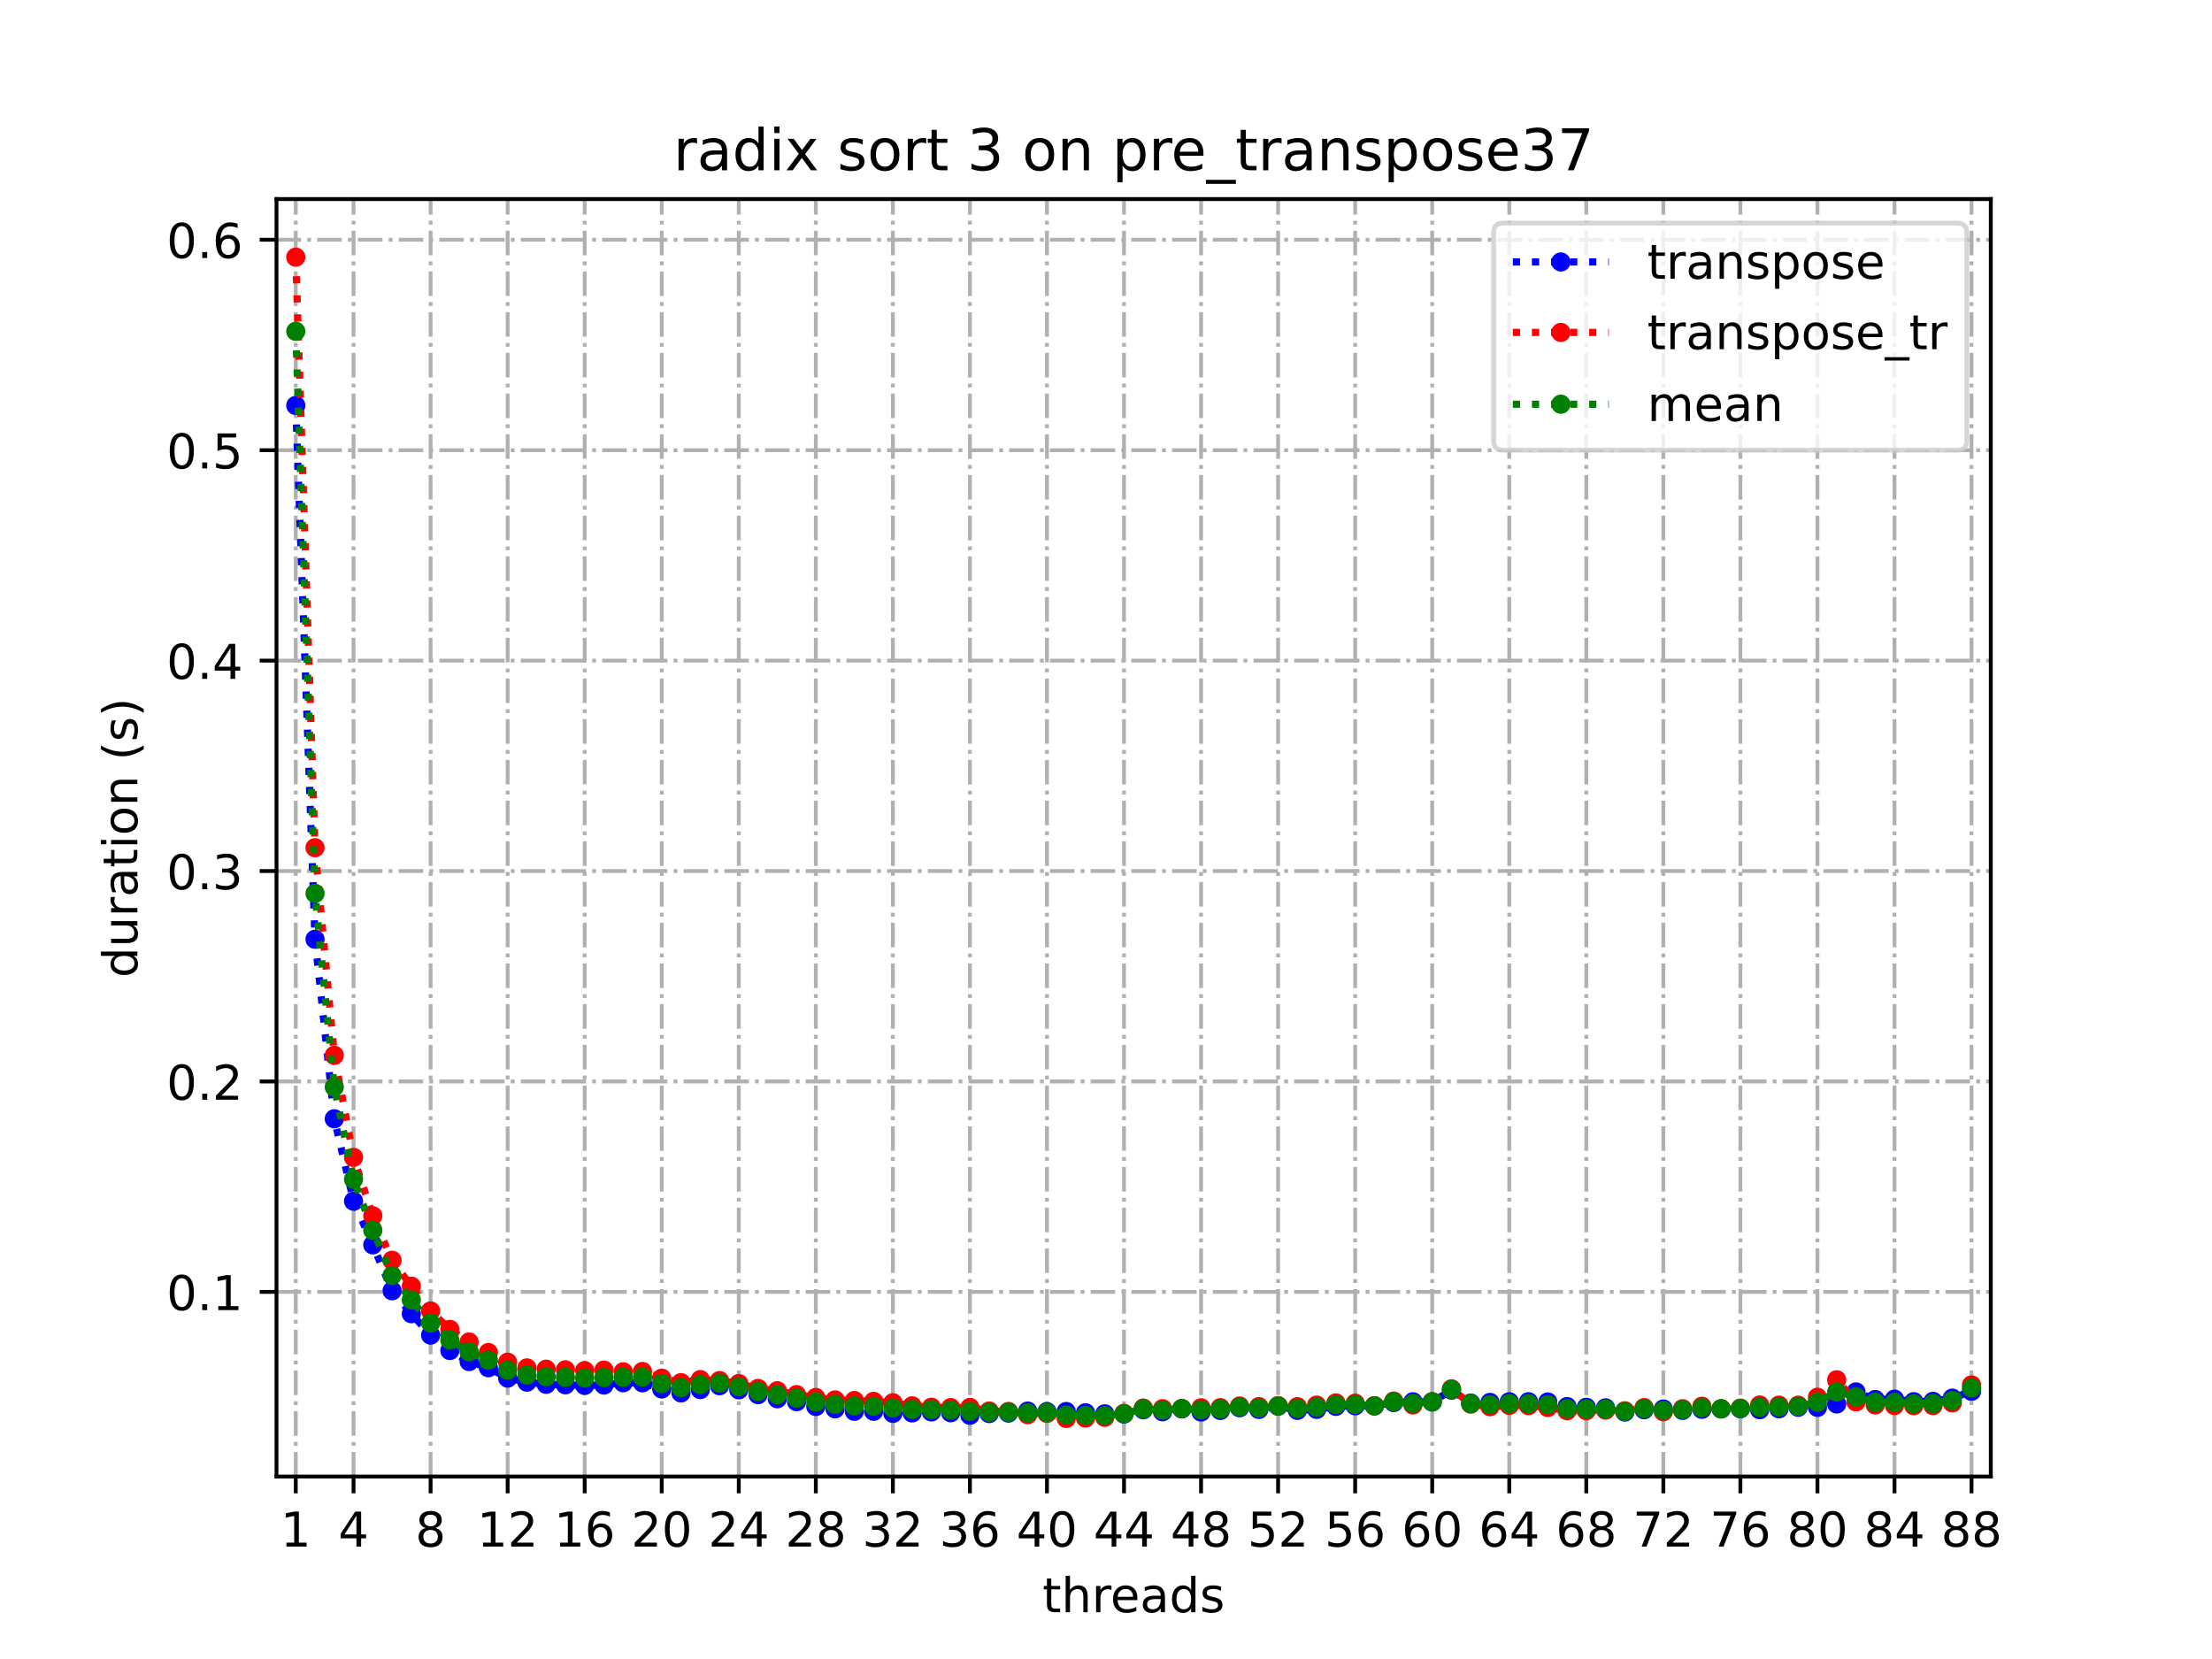 <?xml version="1.0" encoding="utf-8" standalone="no"?>
<!DOCTYPE svg PUBLIC "-//W3C//DTD SVG 1.1//EN"
  "http://www.w3.org/Graphics/SVG/1.1/DTD/svg11.dtd">
<!-- Created with matplotlib (https://matplotlib.org/) -->
<svg height="345.6pt" version="1.1" viewBox="0 0 460.8 345.6" width="460.8pt" xmlns="http://www.w3.org/2000/svg" xmlns:xlink="http://www.w3.org/1999/xlink">
 <defs>
  <style type="text/css">*{stroke-linecap:butt;stroke-linejoin:round;}</style>
 </defs>
 <g id="figure_1">
  <g id="patch_1">
   <path d="M 0 345.6 
L 460.8 345.6 
L 460.8 0 
L 0 0 
z
" style="fill:#ffffff;"/>
  </g>
  <g id="axes_1">
   <g id="patch_2">
    <path d="M 57.6 307.584 
L 414.72 307.584 
L 414.72 41.472 
L 57.6 41.472 
z
" style="fill:#ffffff;"/>
   </g>
   <g id="matplotlib.axis_1">
    <g id="xtick_1">
     <g id="line2d_1">
      <path clip-path="url(#p5bd34acaa2)" d="M 61.613 307.584 
L 61.613 41.472 
" style="fill:none;stroke:#b0b0b0;stroke-dasharray:5.12,1.28,0.8,1.28;stroke-dashoffset:0;stroke-width:0.8;"/>
     </g>
     <g id="line2d_2">
      <defs>
       <path d="M 0 0 
L 0 3.5 
" id="m64b618bcc8" style="stroke:#000000;stroke-width:0.8;"/>
      </defs>
      <g>
       <use style="stroke:#000000;stroke-width:0.8;" x="61.613" xlink:href="#m64b618bcc8" y="307.584"/>
      </g>
     </g>
     <g id="text_1">
      <!-- 1 -->
      <g transform="translate(58.431 322.182)scale(0.1 -0.1)">
       <defs>
        <path d="M 12.406 8.297 
L 28.516 8.297 
L 28.516 63.922 
L 10.984 60.406 
L 10.984 69.391 
L 28.422 72.906 
L 38.281 72.906 
L 38.281 8.297 
L 54.391 8.297 
L 54.391 0 
L 12.406 0 
z
" id="DejaVuSans-49"/>
       </defs>
       <use xlink:href="#DejaVuSans-49"/>
      </g>
     </g>
    </g>
    <g id="xtick_2">
     <g id="line2d_3">
      <path clip-path="url(#p5bd34acaa2)" d="M 73.65 307.584 
L 73.65 41.472 
" style="fill:none;stroke:#b0b0b0;stroke-dasharray:5.12,1.28,0.8,1.28;stroke-dashoffset:0;stroke-width:0.8;"/>
     </g>
     <g id="line2d_4">
      <g>
       <use style="stroke:#000000;stroke-width:0.8;" x="73.65" xlink:href="#m64b618bcc8" y="307.584"/>
      </g>
     </g>
     <g id="text_2">
      <!-- 4 -->
      <g transform="translate(70.469 322.182)scale(0.1 -0.1)">
       <defs>
        <path d="M 37.797 64.312 
L 12.891 25.391 
L 37.797 25.391 
z
M 35.203 72.906 
L 47.609 72.906 
L 47.609 25.391 
L 58.016 25.391 
L 58.016 17.188 
L 47.609 17.188 
L 47.609 0 
L 37.797 0 
L 37.797 17.188 
L 4.891 17.188 
L 4.891 26.703 
z
" id="DejaVuSans-52"/>
       </defs>
       <use xlink:href="#DejaVuSans-52"/>
      </g>
     </g>
    </g>
    <g id="xtick_3">
     <g id="line2d_5">
      <path clip-path="url(#p5bd34acaa2)" d="M 89.701 307.584 
L 89.701 41.472 
" style="fill:none;stroke:#b0b0b0;stroke-dasharray:5.12,1.28,0.8,1.28;stroke-dashoffset:0;stroke-width:0.8;"/>
     </g>
     <g id="line2d_6">
      <g>
       <use style="stroke:#000000;stroke-width:0.8;" x="89.701" xlink:href="#m64b618bcc8" y="307.584"/>
      </g>
     </g>
     <g id="text_3">
      <!-- 8 -->
      <g transform="translate(86.519 322.182)scale(0.1 -0.1)">
       <defs>
        <path d="M 31.781 34.625 
Q 24.75 34.625 20.719 30.859 
Q 16.703 27.094 16.703 20.516 
Q 16.703 13.922 20.719 10.156 
Q 24.75 6.391 31.781 6.391 
Q 38.812 6.391 42.859 10.172 
Q 46.922 13.969 46.922 20.516 
Q 46.922 27.094 42.891 30.859 
Q 38.875 34.625 31.781 34.625 
z
M 21.922 38.812 
Q 15.578 40.375 12.031 44.719 
Q 8.5 49.078 8.5 55.328 
Q 8.5 64.062 14.719 69.141 
Q 20.953 74.219 31.781 74.219 
Q 42.672 74.219 48.875 69.141 
Q 55.078 64.062 55.078 55.328 
Q 55.078 49.078 51.531 44.719 
Q 48 40.375 41.703 38.812 
Q 48.828 37.156 52.797 32.312 
Q 56.781 27.484 56.781 20.516 
Q 56.781 9.906 50.312 4.234 
Q 43.844 -1.422 31.781 -1.422 
Q 19.734 -1.422 13.25 4.234 
Q 6.781 9.906 6.781 20.516 
Q 6.781 27.484 10.781 32.312 
Q 14.797 37.156 21.922 38.812 
z
M 18.312 54.391 
Q 18.312 48.734 21.844 45.562 
Q 25.391 42.391 31.781 42.391 
Q 38.141 42.391 41.719 45.562 
Q 45.312 48.734 45.312 54.391 
Q 45.312 60.062 41.719 63.234 
Q 38.141 66.406 31.781 66.406 
Q 25.391 66.406 21.844 63.234 
Q 18.312 60.062 18.312 54.391 
z
" id="DejaVuSans-56"/>
       </defs>
       <use xlink:href="#DejaVuSans-56"/>
      </g>
     </g>
    </g>
    <g id="xtick_4">
     <g id="line2d_7">
      <path clip-path="url(#p5bd34acaa2)" d="M 105.751 307.584 
L 105.751 41.472 
" style="fill:none;stroke:#b0b0b0;stroke-dasharray:5.12,1.28,0.8,1.28;stroke-dashoffset:0;stroke-width:0.8;"/>
     </g>
     <g id="line2d_8">
      <g>
       <use style="stroke:#000000;stroke-width:0.8;" x="105.751" xlink:href="#m64b618bcc8" y="307.584"/>
      </g>
     </g>
     <g id="text_4">
      <!-- 12 -->
      <g transform="translate(99.389 322.182)scale(0.1 -0.1)">
       <defs>
        <path d="M 19.188 8.297 
L 53.609 8.297 
L 53.609 0 
L 7.328 0 
L 7.328 8.297 
Q 12.938 14.109 22.625 23.891 
Q 32.328 33.688 34.812 36.531 
Q 39.547 41.844 41.422 45.531 
Q 43.312 49.219 43.312 52.781 
Q 43.312 58.594 39.234 62.25 
Q 35.156 65.922 28.609 65.922 
Q 23.969 65.922 18.812 64.312 
Q 13.672 62.703 7.812 59.422 
L 7.812 69.391 
Q 13.766 71.781 18.938 73 
Q 24.125 74.219 28.422 74.219 
Q 39.75 74.219 46.484 68.547 
Q 53.219 62.891 53.219 53.422 
Q 53.219 48.922 51.531 44.891 
Q 49.859 40.875 45.406 35.406 
Q 44.188 33.984 37.641 27.219 
Q 31.109 20.453 19.188 8.297 
z
" id="DejaVuSans-50"/>
       </defs>
       <use xlink:href="#DejaVuSans-49"/>
       <use x="63.623" xlink:href="#DejaVuSans-50"/>
      </g>
     </g>
    </g>
    <g id="xtick_5">
     <g id="line2d_9">
      <path clip-path="url(#p5bd34acaa2)" d="M 121.801 307.584 
L 121.801 41.472 
" style="fill:none;stroke:#b0b0b0;stroke-dasharray:5.12,1.28,0.8,1.28;stroke-dashoffset:0;stroke-width:0.8;"/>
     </g>
     <g id="line2d_10">
      <g>
       <use style="stroke:#000000;stroke-width:0.8;" x="121.801" xlink:href="#m64b618bcc8" y="307.584"/>
      </g>
     </g>
     <g id="text_5">
      <!-- 16 -->
      <g transform="translate(115.439 322.182)scale(0.1 -0.1)">
       <defs>
        <path d="M 33.016 40.375 
Q 26.375 40.375 22.484 35.828 
Q 18.609 31.297 18.609 23.391 
Q 18.609 15.531 22.484 10.953 
Q 26.375 6.391 33.016 6.391 
Q 39.656 6.391 43.531 10.953 
Q 47.406 15.531 47.406 23.391 
Q 47.406 31.297 43.531 35.828 
Q 39.656 40.375 33.016 40.375 
z
M 52.594 71.297 
L 52.594 62.312 
Q 48.875 64.062 45.094 64.984 
Q 41.312 65.922 37.594 65.922 
Q 27.828 65.922 22.672 59.328 
Q 17.531 52.734 16.797 39.406 
Q 19.672 43.656 24.016 45.922 
Q 28.375 48.188 33.594 48.188 
Q 44.578 48.188 50.953 41.516 
Q 57.328 34.859 57.328 23.391 
Q 57.328 12.156 50.688 5.359 
Q 44.047 -1.422 33.016 -1.422 
Q 20.359 -1.422 13.672 8.266 
Q 6.984 17.969 6.984 36.375 
Q 6.984 53.656 15.188 63.938 
Q 23.391 74.219 37.203 74.219 
Q 40.922 74.219 44.703 73.484 
Q 48.484 72.75 52.594 71.297 
z
" id="DejaVuSans-54"/>
       </defs>
       <use xlink:href="#DejaVuSans-49"/>
       <use x="63.623" xlink:href="#DejaVuSans-54"/>
      </g>
     </g>
    </g>
    <g id="xtick_6">
     <g id="line2d_11">
      <path clip-path="url(#p5bd34acaa2)" d="M 137.852 307.584 
L 137.852 41.472 
" style="fill:none;stroke:#b0b0b0;stroke-dasharray:5.12,1.28,0.8,1.28;stroke-dashoffset:0;stroke-width:0.8;"/>
     </g>
     <g id="line2d_12">
      <g>
       <use style="stroke:#000000;stroke-width:0.8;" x="137.852" xlink:href="#m64b618bcc8" y="307.584"/>
      </g>
     </g>
     <g id="text_6">
      <!-- 20 -->
      <g transform="translate(131.489 322.182)scale(0.1 -0.1)">
       <defs>
        <path d="M 31.781 66.406 
Q 24.172 66.406 20.328 58.906 
Q 16.5 51.422 16.5 36.375 
Q 16.5 21.391 20.328 13.891 
Q 24.172 6.391 31.781 6.391 
Q 39.453 6.391 43.281 13.891 
Q 47.125 21.391 47.125 36.375 
Q 47.125 51.422 43.281 58.906 
Q 39.453 66.406 31.781 66.406 
z
M 31.781 74.219 
Q 44.047 74.219 50.516 64.516 
Q 56.984 54.828 56.984 36.375 
Q 56.984 17.969 50.516 8.266 
Q 44.047 -1.422 31.781 -1.422 
Q 19.531 -1.422 13.062 8.266 
Q 6.594 17.969 6.594 36.375 
Q 6.594 54.828 13.062 64.516 
Q 19.531 74.219 31.781 74.219 
z
" id="DejaVuSans-48"/>
       </defs>
       <use xlink:href="#DejaVuSans-50"/>
       <use x="63.623" xlink:href="#DejaVuSans-48"/>
      </g>
     </g>
    </g>
    <g id="xtick_7">
     <g id="line2d_13">
      <path clip-path="url(#p5bd34acaa2)" d="M 153.902 307.584 
L 153.902 41.472 
" style="fill:none;stroke:#b0b0b0;stroke-dasharray:5.12,1.28,0.8,1.28;stroke-dashoffset:0;stroke-width:0.8;"/>
     </g>
     <g id="line2d_14">
      <g>
       <use style="stroke:#000000;stroke-width:0.8;" x="153.902" xlink:href="#m64b618bcc8" y="307.584"/>
      </g>
     </g>
     <g id="text_7">
      <!-- 24 -->
      <g transform="translate(147.54 322.182)scale(0.1 -0.1)">
       <use xlink:href="#DejaVuSans-50"/>
       <use x="63.623" xlink:href="#DejaVuSans-52"/>
      </g>
     </g>
    </g>
    <g id="xtick_8">
     <g id="line2d_15">
      <path clip-path="url(#p5bd34acaa2)" d="M 169.952 307.584 
L 169.952 41.472 
" style="fill:none;stroke:#b0b0b0;stroke-dasharray:5.12,1.28,0.8,1.28;stroke-dashoffset:0;stroke-width:0.8;"/>
     </g>
     <g id="line2d_16">
      <g>
       <use style="stroke:#000000;stroke-width:0.8;" x="169.952" xlink:href="#m64b618bcc8" y="307.584"/>
      </g>
     </g>
     <g id="text_8">
      <!-- 28 -->
      <g transform="translate(163.59 322.182)scale(0.1 -0.1)">
       <use xlink:href="#DejaVuSans-50"/>
       <use x="63.623" xlink:href="#DejaVuSans-56"/>
      </g>
     </g>
    </g>
    <g id="xtick_9">
     <g id="line2d_17">
      <path clip-path="url(#p5bd34acaa2)" d="M 186.003 307.584 
L 186.003 41.472 
" style="fill:none;stroke:#b0b0b0;stroke-dasharray:5.12,1.28,0.8,1.28;stroke-dashoffset:0;stroke-width:0.8;"/>
     </g>
     <g id="line2d_18">
      <g>
       <use style="stroke:#000000;stroke-width:0.8;" x="186.003" xlink:href="#m64b618bcc8" y="307.584"/>
      </g>
     </g>
     <g id="text_9">
      <!-- 32 -->
      <g transform="translate(179.64 322.182)scale(0.1 -0.1)">
       <defs>
        <path d="M 40.578 39.312 
Q 47.656 37.797 51.625 33 
Q 55.609 28.219 55.609 21.188 
Q 55.609 10.406 48.188 4.484 
Q 40.766 -1.422 27.094 -1.422 
Q 22.516 -1.422 17.656 -0.516 
Q 12.797 0.391 7.625 2.203 
L 7.625 11.719 
Q 11.719 9.328 16.594 8.109 
Q 21.484 6.891 26.812 6.891 
Q 36.078 6.891 40.938 10.547 
Q 45.797 14.203 45.797 21.188 
Q 45.797 27.641 41.281 31.266 
Q 36.766 34.906 28.719 34.906 
L 20.219 34.906 
L 20.219 43.016 
L 29.109 43.016 
Q 36.375 43.016 40.234 45.922 
Q 44.094 48.828 44.094 54.297 
Q 44.094 59.906 40.109 62.906 
Q 36.141 65.922 28.719 65.922 
Q 24.656 65.922 20.016 65.031 
Q 15.375 64.156 9.812 62.312 
L 9.812 71.094 
Q 15.438 72.656 20.344 73.438 
Q 25.25 74.219 29.594 74.219 
Q 40.828 74.219 47.359 69.109 
Q 53.906 64.016 53.906 55.328 
Q 53.906 49.266 50.438 45.094 
Q 46.969 40.922 40.578 39.312 
z
" id="DejaVuSans-51"/>
       </defs>
       <use xlink:href="#DejaVuSans-51"/>
       <use x="63.623" xlink:href="#DejaVuSans-50"/>
      </g>
     </g>
    </g>
    <g id="xtick_10">
     <g id="line2d_19">
      <path clip-path="url(#p5bd34acaa2)" d="M 202.053 307.584 
L 202.053 41.472 
" style="fill:none;stroke:#b0b0b0;stroke-dasharray:5.12,1.28,0.8,1.28;stroke-dashoffset:0;stroke-width:0.8;"/>
     </g>
     <g id="line2d_20">
      <g>
       <use style="stroke:#000000;stroke-width:0.8;" x="202.053" xlink:href="#m64b618bcc8" y="307.584"/>
      </g>
     </g>
     <g id="text_10">
      <!-- 36 -->
      <g transform="translate(195.691 322.182)scale(0.1 -0.1)">
       <use xlink:href="#DejaVuSans-51"/>
       <use x="63.623" xlink:href="#DejaVuSans-54"/>
      </g>
     </g>
    </g>
    <g id="xtick_11">
     <g id="line2d_21">
      <path clip-path="url(#p5bd34acaa2)" d="M 218.103 307.584 
L 218.103 41.472 
" style="fill:none;stroke:#b0b0b0;stroke-dasharray:5.12,1.28,0.8,1.28;stroke-dashoffset:0;stroke-width:0.8;"/>
     </g>
     <g id="line2d_22">
      <g>
       <use style="stroke:#000000;stroke-width:0.8;" x="218.103" xlink:href="#m64b618bcc8" y="307.584"/>
      </g>
     </g>
     <g id="text_11">
      <!-- 40 -->
      <g transform="translate(211.741 322.182)scale(0.1 -0.1)">
       <use xlink:href="#DejaVuSans-52"/>
       <use x="63.623" xlink:href="#DejaVuSans-48"/>
      </g>
     </g>
    </g>
    <g id="xtick_12">
     <g id="line2d_23">
      <path clip-path="url(#p5bd34acaa2)" d="M 234.154 307.584 
L 234.154 41.472 
" style="fill:none;stroke:#b0b0b0;stroke-dasharray:5.12,1.28,0.8,1.28;stroke-dashoffset:0;stroke-width:0.8;"/>
     </g>
     <g id="line2d_24">
      <g>
       <use style="stroke:#000000;stroke-width:0.8;" x="234.154" xlink:href="#m64b618bcc8" y="307.584"/>
      </g>
     </g>
     <g id="text_12">
      <!-- 44 -->
      <g transform="translate(227.791 322.182)scale(0.1 -0.1)">
       <use xlink:href="#DejaVuSans-52"/>
       <use x="63.623" xlink:href="#DejaVuSans-52"/>
      </g>
     </g>
    </g>
    <g id="xtick_13">
     <g id="line2d_25">
      <path clip-path="url(#p5bd34acaa2)" d="M 250.204 307.584 
L 250.204 41.472 
" style="fill:none;stroke:#b0b0b0;stroke-dasharray:5.12,1.28,0.8,1.28;stroke-dashoffset:0;stroke-width:0.8;"/>
     </g>
     <g id="line2d_26">
      <g>
       <use style="stroke:#000000;stroke-width:0.8;" x="250.204" xlink:href="#m64b618bcc8" y="307.584"/>
      </g>
     </g>
     <g id="text_13">
      <!-- 48 -->
      <g transform="translate(243.842 322.182)scale(0.1 -0.1)">
       <use xlink:href="#DejaVuSans-52"/>
       <use x="63.623" xlink:href="#DejaVuSans-56"/>
      </g>
     </g>
    </g>
    <g id="xtick_14">
     <g id="line2d_27">
      <path clip-path="url(#p5bd34acaa2)" d="M 266.254 307.584 
L 266.254 41.472 
" style="fill:none;stroke:#b0b0b0;stroke-dasharray:5.12,1.28,0.8,1.28;stroke-dashoffset:0;stroke-width:0.8;"/>
     </g>
     <g id="line2d_28">
      <g>
       <use style="stroke:#000000;stroke-width:0.8;" x="266.254" xlink:href="#m64b618bcc8" y="307.584"/>
      </g>
     </g>
     <g id="text_14">
      <!-- 52 -->
      <g transform="translate(259.892 322.182)scale(0.1 -0.1)">
       <defs>
        <path d="M 10.797 72.906 
L 49.516 72.906 
L 49.516 64.594 
L 19.828 64.594 
L 19.828 46.734 
Q 21.969 47.469 24.109 47.828 
Q 26.266 48.188 28.422 48.188 
Q 40.625 48.188 47.75 41.5 
Q 54.891 34.812 54.891 23.391 
Q 54.891 11.625 47.562 5.094 
Q 40.234 -1.422 26.906 -1.422 
Q 22.312 -1.422 17.547 -0.641 
Q 12.797 0.141 7.719 1.703 
L 7.719 11.625 
Q 12.109 9.234 16.797 8.062 
Q 21.484 6.891 26.703 6.891 
Q 35.156 6.891 40.078 11.328 
Q 45.016 15.766 45.016 23.391 
Q 45.016 31 40.078 35.438 
Q 35.156 39.891 26.703 39.891 
Q 22.75 39.891 18.812 39.016 
Q 14.891 38.141 10.797 36.281 
z
" id="DejaVuSans-53"/>
       </defs>
       <use xlink:href="#DejaVuSans-53"/>
       <use x="63.623" xlink:href="#DejaVuSans-50"/>
      </g>
     </g>
    </g>
    <g id="xtick_15">
     <g id="line2d_29">
      <path clip-path="url(#p5bd34acaa2)" d="M 282.305 307.584 
L 282.305 41.472 
" style="fill:none;stroke:#b0b0b0;stroke-dasharray:5.12,1.28,0.8,1.28;stroke-dashoffset:0;stroke-width:0.8;"/>
     </g>
     <g id="line2d_30">
      <g>
       <use style="stroke:#000000;stroke-width:0.8;" x="282.305" xlink:href="#m64b618bcc8" y="307.584"/>
      </g>
     </g>
     <g id="text_15">
      <!-- 56 -->
      <g transform="translate(275.942 322.182)scale(0.1 -0.1)">
       <use xlink:href="#DejaVuSans-53"/>
       <use x="63.623" xlink:href="#DejaVuSans-54"/>
      </g>
     </g>
    </g>
    <g id="xtick_16">
     <g id="line2d_31">
      <path clip-path="url(#p5bd34acaa2)" d="M 298.355 307.584 
L 298.355 41.472 
" style="fill:none;stroke:#b0b0b0;stroke-dasharray:5.12,1.28,0.8,1.28;stroke-dashoffset:0;stroke-width:0.8;"/>
     </g>
     <g id="line2d_32">
      <g>
       <use style="stroke:#000000;stroke-width:0.8;" x="298.355" xlink:href="#m64b618bcc8" y="307.584"/>
      </g>
     </g>
     <g id="text_16">
      <!-- 60 -->
      <g transform="translate(291.993 322.182)scale(0.1 -0.1)">
       <use xlink:href="#DejaVuSans-54"/>
       <use x="63.623" xlink:href="#DejaVuSans-48"/>
      </g>
     </g>
    </g>
    <g id="xtick_17">
     <g id="line2d_33">
      <path clip-path="url(#p5bd34acaa2)" d="M 314.405 307.584 
L 314.405 41.472 
" style="fill:none;stroke:#b0b0b0;stroke-dasharray:5.12,1.28,0.8,1.28;stroke-dashoffset:0;stroke-width:0.8;"/>
     </g>
     <g id="line2d_34">
      <g>
       <use style="stroke:#000000;stroke-width:0.8;" x="314.405" xlink:href="#m64b618bcc8" y="307.584"/>
      </g>
     </g>
     <g id="text_17">
      <!-- 64 -->
      <g transform="translate(308.043 322.182)scale(0.1 -0.1)">
       <use xlink:href="#DejaVuSans-54"/>
       <use x="63.623" xlink:href="#DejaVuSans-52"/>
      </g>
     </g>
    </g>
    <g id="xtick_18">
     <g id="line2d_35">
      <path clip-path="url(#p5bd34acaa2)" d="M 330.456 307.584 
L 330.456 41.472 
" style="fill:none;stroke:#b0b0b0;stroke-dasharray:5.12,1.28,0.8,1.28;stroke-dashoffset:0;stroke-width:0.8;"/>
     </g>
     <g id="line2d_36">
      <g>
       <use style="stroke:#000000;stroke-width:0.8;" x="330.456" xlink:href="#m64b618bcc8" y="307.584"/>
      </g>
     </g>
     <g id="text_18">
      <!-- 68 -->
      <g transform="translate(324.093 322.182)scale(0.1 -0.1)">
       <use xlink:href="#DejaVuSans-54"/>
       <use x="63.623" xlink:href="#DejaVuSans-56"/>
      </g>
     </g>
    </g>
    <g id="xtick_19">
     <g id="line2d_37">
      <path clip-path="url(#p5bd34acaa2)" d="M 346.506 307.584 
L 346.506 41.472 
" style="fill:none;stroke:#b0b0b0;stroke-dasharray:5.12,1.28,0.8,1.28;stroke-dashoffset:0;stroke-width:0.8;"/>
     </g>
     <g id="line2d_38">
      <g>
       <use style="stroke:#000000;stroke-width:0.8;" x="346.506" xlink:href="#m64b618bcc8" y="307.584"/>
      </g>
     </g>
     <g id="text_19">
      <!-- 72 -->
      <g transform="translate(340.144 322.182)scale(0.1 -0.1)">
       <defs>
        <path d="M 8.203 72.906 
L 55.078 72.906 
L 55.078 68.703 
L 28.609 0 
L 18.312 0 
L 43.219 64.594 
L 8.203 64.594 
z
" id="DejaVuSans-55"/>
       </defs>
       <use xlink:href="#DejaVuSans-55"/>
       <use x="63.623" xlink:href="#DejaVuSans-50"/>
      </g>
     </g>
    </g>
    <g id="xtick_20">
     <g id="line2d_39">
      <path clip-path="url(#p5bd34acaa2)" d="M 362.556 307.584 
L 362.556 41.472 
" style="fill:none;stroke:#b0b0b0;stroke-dasharray:5.12,1.28,0.8,1.28;stroke-dashoffset:0;stroke-width:0.8;"/>
     </g>
     <g id="line2d_40">
      <g>
       <use style="stroke:#000000;stroke-width:0.8;" x="362.556" xlink:href="#m64b618bcc8" y="307.584"/>
      </g>
     </g>
     <g id="text_20">
      <!-- 76 -->
      <g transform="translate(356.194 322.182)scale(0.1 -0.1)">
       <use xlink:href="#DejaVuSans-55"/>
       <use x="63.623" xlink:href="#DejaVuSans-54"/>
      </g>
     </g>
    </g>
    <g id="xtick_21">
     <g id="line2d_41">
      <path clip-path="url(#p5bd34acaa2)" d="M 378.607 307.584 
L 378.607 41.472 
" style="fill:none;stroke:#b0b0b0;stroke-dasharray:5.12,1.28,0.8,1.28;stroke-dashoffset:0;stroke-width:0.8;"/>
     </g>
     <g id="line2d_42">
      <g>
       <use style="stroke:#000000;stroke-width:0.8;" x="378.607" xlink:href="#m64b618bcc8" y="307.584"/>
      </g>
     </g>
     <g id="text_21">
      <!-- 80 -->
      <g transform="translate(372.244 322.182)scale(0.1 -0.1)">
       <use xlink:href="#DejaVuSans-56"/>
       <use x="63.623" xlink:href="#DejaVuSans-48"/>
      </g>
     </g>
    </g>
    <g id="xtick_22">
     <g id="line2d_43">
      <path clip-path="url(#p5bd34acaa2)" d="M 394.657 307.584 
L 394.657 41.472 
" style="fill:none;stroke:#b0b0b0;stroke-dasharray:5.12,1.28,0.8,1.28;stroke-dashoffset:0;stroke-width:0.8;"/>
     </g>
     <g id="line2d_44">
      <g>
       <use style="stroke:#000000;stroke-width:0.8;" x="394.657" xlink:href="#m64b618bcc8" y="307.584"/>
      </g>
     </g>
     <g id="text_22">
      <!-- 84 -->
      <g transform="translate(388.295 322.182)scale(0.1 -0.1)">
       <use xlink:href="#DejaVuSans-56"/>
       <use x="63.623" xlink:href="#DejaVuSans-52"/>
      </g>
     </g>
    </g>
    <g id="xtick_23">
     <g id="line2d_45">
      <path clip-path="url(#p5bd34acaa2)" d="M 410.707 307.584 
L 410.707 41.472 
" style="fill:none;stroke:#b0b0b0;stroke-dasharray:5.12,1.28,0.8,1.28;stroke-dashoffset:0;stroke-width:0.8;"/>
     </g>
     <g id="line2d_46">
      <g>
       <use style="stroke:#000000;stroke-width:0.8;" x="410.707" xlink:href="#m64b618bcc8" y="307.584"/>
      </g>
     </g>
     <g id="text_23">
      <!-- 88 -->
      <g transform="translate(404.345 322.182)scale(0.1 -0.1)">
       <use xlink:href="#DejaVuSans-56"/>
       <use x="63.623" xlink:href="#DejaVuSans-56"/>
      </g>
     </g>
    </g>
    <g id="text_24">
     <!-- threads -->
     <g transform="translate(217.169 335.861)scale(0.1 -0.1)">
      <defs>
       <path d="M 18.312 70.219 
L 18.312 54.688 
L 36.812 54.688 
L 36.812 47.703 
L 18.312 47.703 
L 18.312 18.016 
Q 18.312 11.328 20.141 9.422 
Q 21.969 7.516 27.594 7.516 
L 36.812 7.516 
L 36.812 0 
L 27.594 0 
Q 17.188 0 13.234 3.875 
Q 9.281 7.766 9.281 18.016 
L 9.281 47.703 
L 2.688 47.703 
L 2.688 54.688 
L 9.281 54.688 
L 9.281 70.219 
z
" id="DejaVuSans-116"/>
       <path d="M 54.891 33.016 
L 54.891 0 
L 45.906 0 
L 45.906 32.719 
Q 45.906 40.484 42.875 44.328 
Q 39.844 48.188 33.797 48.188 
Q 26.516 48.188 22.312 43.547 
Q 18.109 38.922 18.109 30.906 
L 18.109 0 
L 9.078 0 
L 9.078 75.984 
L 18.109 75.984 
L 18.109 46.188 
Q 21.344 51.125 25.703 53.562 
Q 30.078 56 35.797 56 
Q 45.219 56 50.047 50.172 
Q 54.891 44.344 54.891 33.016 
z
" id="DejaVuSans-104"/>
       <path d="M 41.109 46.297 
Q 39.594 47.172 37.812 47.578 
Q 36.031 48 33.891 48 
Q 26.266 48 22.188 43.047 
Q 18.109 38.094 18.109 28.812 
L 18.109 0 
L 9.078 0 
L 9.078 54.688 
L 18.109 54.688 
L 18.109 46.188 
Q 20.953 51.172 25.484 53.578 
Q 30.031 56 36.531 56 
Q 37.453 56 38.578 55.875 
Q 39.703 55.766 41.062 55.516 
z
" id="DejaVuSans-114"/>
       <path d="M 56.203 29.594 
L 56.203 25.203 
L 14.891 25.203 
Q 15.484 15.922 20.484 11.062 
Q 25.484 6.203 34.422 6.203 
Q 39.594 6.203 44.453 7.469 
Q 49.312 8.734 54.109 11.281 
L 54.109 2.781 
Q 49.266 0.734 44.188 -0.344 
Q 39.109 -1.422 33.891 -1.422 
Q 20.797 -1.422 13.156 6.188 
Q 5.516 13.812 5.516 26.812 
Q 5.516 40.234 12.766 48.109 
Q 20.016 56 32.328 56 
Q 43.359 56 49.781 48.891 
Q 56.203 41.797 56.203 29.594 
z
M 47.219 32.234 
Q 47.125 39.594 43.094 43.984 
Q 39.062 48.391 32.422 48.391 
Q 24.906 48.391 20.391 44.141 
Q 15.875 39.891 15.188 32.172 
z
" id="DejaVuSans-101"/>
       <path d="M 34.281 27.484 
Q 23.391 27.484 19.188 25 
Q 14.984 22.516 14.984 16.5 
Q 14.984 11.719 18.141 8.906 
Q 21.297 6.109 26.703 6.109 
Q 34.188 6.109 38.703 11.406 
Q 43.219 16.703 43.219 25.484 
L 43.219 27.484 
z
M 52.203 31.203 
L 52.203 0 
L 43.219 0 
L 43.219 8.297 
Q 40.141 3.328 35.547 0.953 
Q 30.953 -1.422 24.312 -1.422 
Q 15.922 -1.422 10.953 3.297 
Q 6 8.016 6 15.922 
Q 6 25.141 12.172 29.828 
Q 18.359 34.516 30.609 34.516 
L 43.219 34.516 
L 43.219 35.406 
Q 43.219 41.609 39.141 45 
Q 35.062 48.391 27.688 48.391 
Q 23 48.391 18.547 47.266 
Q 14.109 46.141 10.016 43.891 
L 10.016 52.203 
Q 14.938 54.109 19.578 55.047 
Q 24.219 56 28.609 56 
Q 40.484 56 46.344 49.844 
Q 52.203 43.703 52.203 31.203 
z
" id="DejaVuSans-97"/>
       <path d="M 45.406 46.391 
L 45.406 75.984 
L 54.391 75.984 
L 54.391 0 
L 45.406 0 
L 45.406 8.203 
Q 42.578 3.328 38.25 0.953 
Q 33.938 -1.422 27.875 -1.422 
Q 17.969 -1.422 11.734 6.484 
Q 5.516 14.406 5.516 27.297 
Q 5.516 40.188 11.734 48.094 
Q 17.969 56 27.875 56 
Q 33.938 56 38.25 53.625 
Q 42.578 51.266 45.406 46.391 
z
M 14.797 27.297 
Q 14.797 17.391 18.875 11.75 
Q 22.953 6.109 30.078 6.109 
Q 37.203 6.109 41.297 11.75 
Q 45.406 17.391 45.406 27.297 
Q 45.406 37.203 41.297 42.844 
Q 37.203 48.484 30.078 48.484 
Q 22.953 48.484 18.875 42.844 
Q 14.797 37.203 14.797 27.297 
z
" id="DejaVuSans-100"/>
       <path d="M 44.281 53.078 
L 44.281 44.578 
Q 40.484 46.531 36.375 47.5 
Q 32.281 48.484 27.875 48.484 
Q 21.188 48.484 17.844 46.438 
Q 14.5 44.391 14.5 40.281 
Q 14.5 37.156 16.891 35.375 
Q 19.281 33.594 26.516 31.984 
L 29.594 31.297 
Q 39.156 29.25 43.188 25.516 
Q 47.219 21.781 47.219 15.094 
Q 47.219 7.469 41.188 3.016 
Q 35.156 -1.422 24.609 -1.422 
Q 20.219 -1.422 15.453 -0.562 
Q 10.688 0.297 5.422 2 
L 5.422 11.281 
Q 10.406 8.688 15.234 7.391 
Q 20.062 6.109 24.812 6.109 
Q 31.156 6.109 34.562 8.281 
Q 37.984 10.453 37.984 14.406 
Q 37.984 18.062 35.516 20.016 
Q 33.062 21.969 24.703 23.781 
L 21.578 24.516 
Q 13.234 26.266 9.516 29.906 
Q 5.812 33.547 5.812 39.891 
Q 5.812 47.609 11.281 51.797 
Q 16.75 56 26.812 56 
Q 31.781 56 36.172 55.266 
Q 40.578 54.547 44.281 53.078 
z
" id="DejaVuSans-115"/>
      </defs>
      <use xlink:href="#DejaVuSans-116"/>
      <use x="39.209" xlink:href="#DejaVuSans-104"/>
      <use x="102.588" xlink:href="#DejaVuSans-114"/>
      <use x="141.451" xlink:href="#DejaVuSans-101"/>
      <use x="202.975" xlink:href="#DejaVuSans-97"/>
      <use x="264.254" xlink:href="#DejaVuSans-100"/>
      <use x="327.73" xlink:href="#DejaVuSans-115"/>
     </g>
    </g>
   </g>
   <g id="matplotlib.axis_2">
    <g id="ytick_1">
     <g id="line2d_47">
      <path clip-path="url(#p5bd34acaa2)" d="M 57.6 269.123 
L 414.72 269.123 
" style="fill:none;stroke:#b0b0b0;stroke-dasharray:5.12,1.28,0.8,1.28;stroke-dashoffset:0;stroke-width:0.8;"/>
     </g>
     <g id="line2d_48">
      <defs>
       <path d="M 0 0 
L -3.5 0 
" id="m0b4715df75" style="stroke:#000000;stroke-width:0.8;"/>
      </defs>
      <g>
       <use style="stroke:#000000;stroke-width:0.8;" x="57.6" xlink:href="#m0b4715df75" y="269.123"/>
      </g>
     </g>
     <g id="text_25">
      <!-- 0.1 -->
      <g transform="translate(34.697 272.922)scale(0.1 -0.1)">
       <defs>
        <path d="M 10.688 12.406 
L 21 12.406 
L 21 0 
L 10.688 0 
z
" id="DejaVuSans-46"/>
       </defs>
       <use xlink:href="#DejaVuSans-48"/>
       <use x="63.623" xlink:href="#DejaVuSans-46"/>
       <use x="95.41" xlink:href="#DejaVuSans-49"/>
      </g>
     </g>
    </g>
    <g id="ytick_2">
     <g id="line2d_49">
      <path clip-path="url(#p5bd34acaa2)" d="M 57.6 225.288 
L 414.72 225.288 
" style="fill:none;stroke:#b0b0b0;stroke-dasharray:5.12,1.28,0.8,1.28;stroke-dashoffset:0;stroke-width:0.8;"/>
     </g>
     <g id="line2d_50">
      <g>
       <use style="stroke:#000000;stroke-width:0.8;" x="57.6" xlink:href="#m0b4715df75" y="225.288"/>
      </g>
     </g>
     <g id="text_26">
      <!-- 0.2 -->
      <g transform="translate(34.697 229.087)scale(0.1 -0.1)">
       <use xlink:href="#DejaVuSans-48"/>
       <use x="63.623" xlink:href="#DejaVuSans-46"/>
       <use x="95.41" xlink:href="#DejaVuSans-50"/>
      </g>
     </g>
    </g>
    <g id="ytick_3">
     <g id="line2d_51">
      <path clip-path="url(#p5bd34acaa2)" d="M 57.6 181.453 
L 414.72 181.453 
" style="fill:none;stroke:#b0b0b0;stroke-dasharray:5.12,1.28,0.8,1.28;stroke-dashoffset:0;stroke-width:0.8;"/>
     </g>
     <g id="line2d_52">
      <g>
       <use style="stroke:#000000;stroke-width:0.8;" x="57.6" xlink:href="#m0b4715df75" y="181.453"/>
      </g>
     </g>
     <g id="text_27">
      <!-- 0.3 -->
      <g transform="translate(34.697 185.253)scale(0.1 -0.1)">
       <use xlink:href="#DejaVuSans-48"/>
       <use x="63.623" xlink:href="#DejaVuSans-46"/>
       <use x="95.41" xlink:href="#DejaVuSans-51"/>
      </g>
     </g>
    </g>
    <g id="ytick_4">
     <g id="line2d_53">
      <path clip-path="url(#p5bd34acaa2)" d="M 57.6 137.619 
L 414.72 137.619 
" style="fill:none;stroke:#b0b0b0;stroke-dasharray:5.12,1.28,0.8,1.28;stroke-dashoffset:0;stroke-width:0.8;"/>
     </g>
     <g id="line2d_54">
      <g>
       <use style="stroke:#000000;stroke-width:0.8;" x="57.6" xlink:href="#m0b4715df75" y="137.619"/>
      </g>
     </g>
     <g id="text_28">
      <!-- 0.4 -->
      <g transform="translate(34.697 141.418)scale(0.1 -0.1)">
       <use xlink:href="#DejaVuSans-48"/>
       <use x="63.623" xlink:href="#DejaVuSans-46"/>
       <use x="95.41" xlink:href="#DejaVuSans-52"/>
      </g>
     </g>
    </g>
    <g id="ytick_5">
     <g id="line2d_55">
      <path clip-path="url(#p5bd34acaa2)" d="M 57.6 93.784 
L 414.72 93.784 
" style="fill:none;stroke:#b0b0b0;stroke-dasharray:5.12,1.28,0.8,1.28;stroke-dashoffset:0;stroke-width:0.8;"/>
     </g>
     <g id="line2d_56">
      <g>
       <use style="stroke:#000000;stroke-width:0.8;" x="57.6" xlink:href="#m0b4715df75" y="93.784"/>
      </g>
     </g>
     <g id="text_29">
      <!-- 0.5 -->
      <g transform="translate(34.697 97.583)scale(0.1 -0.1)">
       <use xlink:href="#DejaVuSans-48"/>
       <use x="63.623" xlink:href="#DejaVuSans-46"/>
       <use x="95.41" xlink:href="#DejaVuSans-53"/>
      </g>
     </g>
    </g>
    <g id="ytick_6">
     <g id="line2d_57">
      <path clip-path="url(#p5bd34acaa2)" d="M 57.6 49.949 
L 414.72 49.949 
" style="fill:none;stroke:#b0b0b0;stroke-dasharray:5.12,1.28,0.8,1.28;stroke-dashoffset:0;stroke-width:0.8;"/>
     </g>
     <g id="line2d_58">
      <g>
       <use style="stroke:#000000;stroke-width:0.8;" x="57.6" xlink:href="#m0b4715df75" y="49.949"/>
      </g>
     </g>
     <g id="text_30">
      <!-- 0.6 -->
      <g transform="translate(34.697 53.748)scale(0.1 -0.1)">
       <use xlink:href="#DejaVuSans-48"/>
       <use x="63.623" xlink:href="#DejaVuSans-46"/>
       <use x="95.41" xlink:href="#DejaVuSans-54"/>
      </g>
     </g>
    </g>
    <g id="text_31">
     <!-- duration (s) -->
     <g transform="translate(28.617 203.663)rotate(-90)scale(0.1 -0.1)">
      <defs>
       <path d="M 8.5 21.578 
L 8.5 54.688 
L 17.484 54.688 
L 17.484 21.922 
Q 17.484 14.156 20.5 10.266 
Q 23.531 6.391 29.594 6.391 
Q 36.859 6.391 41.078 11.031 
Q 45.312 15.672 45.312 23.688 
L 45.312 54.688 
L 54.297 54.688 
L 54.297 0 
L 45.312 0 
L 45.312 8.406 
Q 42.047 3.422 37.719 1 
Q 33.406 -1.422 27.688 -1.422 
Q 18.266 -1.422 13.375 4.438 
Q 8.5 10.297 8.5 21.578 
z
M 31.109 56 
z
" id="DejaVuSans-117"/>
       <path d="M 9.422 54.688 
L 18.406 54.688 
L 18.406 0 
L 9.422 0 
z
M 9.422 75.984 
L 18.406 75.984 
L 18.406 64.594 
L 9.422 64.594 
z
" id="DejaVuSans-105"/>
       <path d="M 30.609 48.391 
Q 23.391 48.391 19.188 42.75 
Q 14.984 37.109 14.984 27.297 
Q 14.984 17.484 19.156 11.844 
Q 23.344 6.203 30.609 6.203 
Q 37.797 6.203 41.984 11.859 
Q 46.188 17.531 46.188 27.297 
Q 46.188 37.016 41.984 42.703 
Q 37.797 48.391 30.609 48.391 
z
M 30.609 56 
Q 42.328 56 49.016 48.375 
Q 55.719 40.766 55.719 27.297 
Q 55.719 13.875 49.016 6.219 
Q 42.328 -1.422 30.609 -1.422 
Q 18.844 -1.422 12.172 6.219 
Q 5.516 13.875 5.516 27.297 
Q 5.516 40.766 12.172 48.375 
Q 18.844 56 30.609 56 
z
" id="DejaVuSans-111"/>
       <path d="M 54.891 33.016 
L 54.891 0 
L 45.906 0 
L 45.906 32.719 
Q 45.906 40.484 42.875 44.328 
Q 39.844 48.188 33.797 48.188 
Q 26.516 48.188 22.312 43.547 
Q 18.109 38.922 18.109 30.906 
L 18.109 0 
L 9.078 0 
L 9.078 54.688 
L 18.109 54.688 
L 18.109 46.188 
Q 21.344 51.125 25.703 53.562 
Q 30.078 56 35.797 56 
Q 45.219 56 50.047 50.172 
Q 54.891 44.344 54.891 33.016 
z
" id="DejaVuSans-110"/>
       <path id="DejaVuSans-32"/>
       <path d="M 31 75.875 
Q 24.469 64.656 21.281 53.656 
Q 18.109 42.672 18.109 31.391 
Q 18.109 20.125 21.312 9.062 
Q 24.516 -2 31 -13.188 
L 23.188 -13.188 
Q 15.875 -1.703 12.234 9.375 
Q 8.594 20.453 8.594 31.391 
Q 8.594 42.281 12.203 53.312 
Q 15.828 64.359 23.188 75.875 
z
" id="DejaVuSans-40"/>
       <path d="M 8.016 75.875 
L 15.828 75.875 
Q 23.141 64.359 26.781 53.312 
Q 30.422 42.281 30.422 31.391 
Q 30.422 20.453 26.781 9.375 
Q 23.141 -1.703 15.828 -13.188 
L 8.016 -13.188 
Q 14.5 -2 17.703 9.062 
Q 20.906 20.125 20.906 31.391 
Q 20.906 42.672 17.703 53.656 
Q 14.5 64.656 8.016 75.875 
z
" id="DejaVuSans-41"/>
      </defs>
      <use xlink:href="#DejaVuSans-100"/>
      <use x="63.477" xlink:href="#DejaVuSans-117"/>
      <use x="126.855" xlink:href="#DejaVuSans-114"/>
      <use x="167.969" xlink:href="#DejaVuSans-97"/>
      <use x="229.248" xlink:href="#DejaVuSans-116"/>
      <use x="268.457" xlink:href="#DejaVuSans-105"/>
      <use x="296.24" xlink:href="#DejaVuSans-111"/>
      <use x="357.422" xlink:href="#DejaVuSans-110"/>
      <use x="420.801" xlink:href="#DejaVuSans-32"/>
      <use x="452.588" xlink:href="#DejaVuSans-40"/>
      <use x="491.602" xlink:href="#DejaVuSans-115"/>
      <use x="543.701" xlink:href="#DejaVuSans-41"/>
     </g>
    </g>
   </g>
   <g id="line2d_59">
    <path clip-path="url(#p5bd34acaa2)" d="M 61.613 84.465 
L 65.625 195.661 
L 69.638 233.061 
L 73.65 250.224 
L 77.663 259.334 
L 81.676 268.892 
L 85.688 273.664 
L 89.701 278.125 
L 93.713 281.343 
L 97.726 283.63 
L 101.738 284.926 
L 105.751 287.086 
L 109.764 287.925 
L 113.776 288.375 
L 117.789 288.476 
L 121.801 288.603 
L 125.814 288.531 
L 129.827 288.051 
L 133.839 288.066 
L 137.852 289.349 
L 141.864 290.17 
L 145.877 289.474 
L 149.889 288.666 
L 153.902 289.525 
L 157.915 290.533 
L 161.927 291.383 
L 165.94 292 
L 169.952 292.996 
L 173.965 293.484 
L 177.978 293.997 
L 181.99 293.99 
L 186.003 294.436 
L 190.015 294.335 
L 194.028 294.129 
L 198.04 294.295 
L 202.053 294.836 
L 206.066 294.468 
L 210.078 294.369 
L 214.091 293.954 
L 218.103 294.066 
L 222.116 294.047 
L 226.129 294.306 
L 230.141 294.526 
L 234.154 294.572 
L 238.166 293.677 
L 242.179 294.1 
L 246.191 293.501 
L 250.204 294.146 
L 254.217 293.821 
L 258.229 293.263 
L 262.242 293.612 
L 266.254 292.939 
L 270.267 293.806 
L 274.28 293.601 
L 278.292 292.966 
L 282.305 292.846 
L 286.317 292.88 
L 290.33 292.179 
L 294.342 292.014 
L 298.355 292.068 
L 302.368 289.586 
L 306.38 292.282 
L 310.393 292.154 
L 314.405 292.013 
L 318.418 292.008 
L 322.431 292.056 
L 326.443 293.018 
L 330.456 293.167 
L 334.468 293.281 
L 338.481 294.158 
L 342.493 293.675 
L 346.506 293.516 
L 350.519 293.808 
L 354.531 293.582 
L 358.544 293.52 
L 362.556 293.476 
L 366.569 293.667 
L 370.582 293.472 
L 374.594 293.154 
L 378.607 293.178 
L 382.619 292.468 
L 386.632 289.962 
L 390.644 291.551 
L 394.657 291.468 
L 398.67 291.993 
L 402.682 291.929 
L 406.695 291.258 
L 410.707 289.828 
" style="fill:none;stroke:#0000ff;stroke-dasharray:1.5,2.475;stroke-dashoffset:0;stroke-width:1.5;"/>
    <defs>
     <path d="M 0 1.5 
C 0.398 1.5 0.779 1.342 1.061 1.061 
C 1.342 0.779 1.5 0.398 1.5 0 
C 1.5 -0.398 1.342 -0.779 1.061 -1.061 
C 0.779 -1.342 0.398 -1.5 0 -1.5 
C -0.398 -1.5 -0.779 -1.342 -1.061 -1.061 
C -1.342 -0.779 -1.5 -0.398 -1.5 0 
C -1.5 0.398 -1.342 0.779 -1.061 1.061 
C -0.779 1.342 -0.398 1.5 0 1.5 
z
" id="mdbf93f7e24" style="stroke:#0000ff;"/>
    </defs>
    <g clip-path="url(#p5bd34acaa2)">
     <use style="fill:#0000ff;stroke:#0000ff;" x="61.613" xlink:href="#mdbf93f7e24" y="84.465"/>
     <use style="fill:#0000ff;stroke:#0000ff;" x="65.625" xlink:href="#mdbf93f7e24" y="195.661"/>
     <use style="fill:#0000ff;stroke:#0000ff;" x="69.638" xlink:href="#mdbf93f7e24" y="233.061"/>
     <use style="fill:#0000ff;stroke:#0000ff;" x="73.65" xlink:href="#mdbf93f7e24" y="250.224"/>
     <use style="fill:#0000ff;stroke:#0000ff;" x="77.663" xlink:href="#mdbf93f7e24" y="259.334"/>
     <use style="fill:#0000ff;stroke:#0000ff;" x="81.676" xlink:href="#mdbf93f7e24" y="268.892"/>
     <use style="fill:#0000ff;stroke:#0000ff;" x="85.688" xlink:href="#mdbf93f7e24" y="273.664"/>
     <use style="fill:#0000ff;stroke:#0000ff;" x="89.701" xlink:href="#mdbf93f7e24" y="278.125"/>
     <use style="fill:#0000ff;stroke:#0000ff;" x="93.713" xlink:href="#mdbf93f7e24" y="281.343"/>
     <use style="fill:#0000ff;stroke:#0000ff;" x="97.726" xlink:href="#mdbf93f7e24" y="283.63"/>
     <use style="fill:#0000ff;stroke:#0000ff;" x="101.738" xlink:href="#mdbf93f7e24" y="284.926"/>
     <use style="fill:#0000ff;stroke:#0000ff;" x="105.751" xlink:href="#mdbf93f7e24" y="287.086"/>
     <use style="fill:#0000ff;stroke:#0000ff;" x="109.764" xlink:href="#mdbf93f7e24" y="287.925"/>
     <use style="fill:#0000ff;stroke:#0000ff;" x="113.776" xlink:href="#mdbf93f7e24" y="288.375"/>
     <use style="fill:#0000ff;stroke:#0000ff;" x="117.789" xlink:href="#mdbf93f7e24" y="288.476"/>
     <use style="fill:#0000ff;stroke:#0000ff;" x="121.801" xlink:href="#mdbf93f7e24" y="288.603"/>
     <use style="fill:#0000ff;stroke:#0000ff;" x="125.814" xlink:href="#mdbf93f7e24" y="288.531"/>
     <use style="fill:#0000ff;stroke:#0000ff;" x="129.827" xlink:href="#mdbf93f7e24" y="288.051"/>
     <use style="fill:#0000ff;stroke:#0000ff;" x="133.839" xlink:href="#mdbf93f7e24" y="288.066"/>
     <use style="fill:#0000ff;stroke:#0000ff;" x="137.852" xlink:href="#mdbf93f7e24" y="289.349"/>
     <use style="fill:#0000ff;stroke:#0000ff;" x="141.864" xlink:href="#mdbf93f7e24" y="290.17"/>
     <use style="fill:#0000ff;stroke:#0000ff;" x="145.877" xlink:href="#mdbf93f7e24" y="289.474"/>
     <use style="fill:#0000ff;stroke:#0000ff;" x="149.889" xlink:href="#mdbf93f7e24" y="288.666"/>
     <use style="fill:#0000ff;stroke:#0000ff;" x="153.902" xlink:href="#mdbf93f7e24" y="289.525"/>
     <use style="fill:#0000ff;stroke:#0000ff;" x="157.915" xlink:href="#mdbf93f7e24" y="290.533"/>
     <use style="fill:#0000ff;stroke:#0000ff;" x="161.927" xlink:href="#mdbf93f7e24" y="291.383"/>
     <use style="fill:#0000ff;stroke:#0000ff;" x="165.94" xlink:href="#mdbf93f7e24" y="292"/>
     <use style="fill:#0000ff;stroke:#0000ff;" x="169.952" xlink:href="#mdbf93f7e24" y="292.996"/>
     <use style="fill:#0000ff;stroke:#0000ff;" x="173.965" xlink:href="#mdbf93f7e24" y="293.484"/>
     <use style="fill:#0000ff;stroke:#0000ff;" x="177.978" xlink:href="#mdbf93f7e24" y="293.997"/>
     <use style="fill:#0000ff;stroke:#0000ff;" x="181.99" xlink:href="#mdbf93f7e24" y="293.99"/>
     <use style="fill:#0000ff;stroke:#0000ff;" x="186.003" xlink:href="#mdbf93f7e24" y="294.436"/>
     <use style="fill:#0000ff;stroke:#0000ff;" x="190.015" xlink:href="#mdbf93f7e24" y="294.335"/>
     <use style="fill:#0000ff;stroke:#0000ff;" x="194.028" xlink:href="#mdbf93f7e24" y="294.129"/>
     <use style="fill:#0000ff;stroke:#0000ff;" x="198.04" xlink:href="#mdbf93f7e24" y="294.295"/>
     <use style="fill:#0000ff;stroke:#0000ff;" x="202.053" xlink:href="#mdbf93f7e24" y="294.836"/>
     <use style="fill:#0000ff;stroke:#0000ff;" x="206.066" xlink:href="#mdbf93f7e24" y="294.468"/>
     <use style="fill:#0000ff;stroke:#0000ff;" x="210.078" xlink:href="#mdbf93f7e24" y="294.369"/>
     <use style="fill:#0000ff;stroke:#0000ff;" x="214.091" xlink:href="#mdbf93f7e24" y="293.954"/>
     <use style="fill:#0000ff;stroke:#0000ff;" x="218.103" xlink:href="#mdbf93f7e24" y="294.066"/>
     <use style="fill:#0000ff;stroke:#0000ff;" x="222.116" xlink:href="#mdbf93f7e24" y="294.047"/>
     <use style="fill:#0000ff;stroke:#0000ff;" x="226.129" xlink:href="#mdbf93f7e24" y="294.306"/>
     <use style="fill:#0000ff;stroke:#0000ff;" x="230.141" xlink:href="#mdbf93f7e24" y="294.526"/>
     <use style="fill:#0000ff;stroke:#0000ff;" x="234.154" xlink:href="#mdbf93f7e24" y="294.572"/>
     <use style="fill:#0000ff;stroke:#0000ff;" x="238.166" xlink:href="#mdbf93f7e24" y="293.677"/>
     <use style="fill:#0000ff;stroke:#0000ff;" x="242.179" xlink:href="#mdbf93f7e24" y="294.1"/>
     <use style="fill:#0000ff;stroke:#0000ff;" x="246.191" xlink:href="#mdbf93f7e24" y="293.501"/>
     <use style="fill:#0000ff;stroke:#0000ff;" x="250.204" xlink:href="#mdbf93f7e24" y="294.146"/>
     <use style="fill:#0000ff;stroke:#0000ff;" x="254.217" xlink:href="#mdbf93f7e24" y="293.821"/>
     <use style="fill:#0000ff;stroke:#0000ff;" x="258.229" xlink:href="#mdbf93f7e24" y="293.263"/>
     <use style="fill:#0000ff;stroke:#0000ff;" x="262.242" xlink:href="#mdbf93f7e24" y="293.612"/>
     <use style="fill:#0000ff;stroke:#0000ff;" x="266.254" xlink:href="#mdbf93f7e24" y="292.939"/>
     <use style="fill:#0000ff;stroke:#0000ff;" x="270.267" xlink:href="#mdbf93f7e24" y="293.806"/>
     <use style="fill:#0000ff;stroke:#0000ff;" x="274.28" xlink:href="#mdbf93f7e24" y="293.601"/>
     <use style="fill:#0000ff;stroke:#0000ff;" x="278.292" xlink:href="#mdbf93f7e24" y="292.966"/>
     <use style="fill:#0000ff;stroke:#0000ff;" x="282.305" xlink:href="#mdbf93f7e24" y="292.846"/>
     <use style="fill:#0000ff;stroke:#0000ff;" x="286.317" xlink:href="#mdbf93f7e24" y="292.88"/>
     <use style="fill:#0000ff;stroke:#0000ff;" x="290.33" xlink:href="#mdbf93f7e24" y="292.179"/>
     <use style="fill:#0000ff;stroke:#0000ff;" x="294.342" xlink:href="#mdbf93f7e24" y="292.014"/>
     <use style="fill:#0000ff;stroke:#0000ff;" x="298.355" xlink:href="#mdbf93f7e24" y="292.068"/>
     <use style="fill:#0000ff;stroke:#0000ff;" x="302.368" xlink:href="#mdbf93f7e24" y="289.586"/>
     <use style="fill:#0000ff;stroke:#0000ff;" x="306.38" xlink:href="#mdbf93f7e24" y="292.282"/>
     <use style="fill:#0000ff;stroke:#0000ff;" x="310.393" xlink:href="#mdbf93f7e24" y="292.154"/>
     <use style="fill:#0000ff;stroke:#0000ff;" x="314.405" xlink:href="#mdbf93f7e24" y="292.013"/>
     <use style="fill:#0000ff;stroke:#0000ff;" x="318.418" xlink:href="#mdbf93f7e24" y="292.008"/>
     <use style="fill:#0000ff;stroke:#0000ff;" x="322.431" xlink:href="#mdbf93f7e24" y="292.056"/>
     <use style="fill:#0000ff;stroke:#0000ff;" x="326.443" xlink:href="#mdbf93f7e24" y="293.018"/>
     <use style="fill:#0000ff;stroke:#0000ff;" x="330.456" xlink:href="#mdbf93f7e24" y="293.167"/>
     <use style="fill:#0000ff;stroke:#0000ff;" x="334.468" xlink:href="#mdbf93f7e24" y="293.281"/>
     <use style="fill:#0000ff;stroke:#0000ff;" x="338.481" xlink:href="#mdbf93f7e24" y="294.158"/>
     <use style="fill:#0000ff;stroke:#0000ff;" x="342.493" xlink:href="#mdbf93f7e24" y="293.675"/>
     <use style="fill:#0000ff;stroke:#0000ff;" x="346.506" xlink:href="#mdbf93f7e24" y="293.516"/>
     <use style="fill:#0000ff;stroke:#0000ff;" x="350.519" xlink:href="#mdbf93f7e24" y="293.808"/>
     <use style="fill:#0000ff;stroke:#0000ff;" x="354.531" xlink:href="#mdbf93f7e24" y="293.582"/>
     <use style="fill:#0000ff;stroke:#0000ff;" x="358.544" xlink:href="#mdbf93f7e24" y="293.52"/>
     <use style="fill:#0000ff;stroke:#0000ff;" x="362.556" xlink:href="#mdbf93f7e24" y="293.476"/>
     <use style="fill:#0000ff;stroke:#0000ff;" x="366.569" xlink:href="#mdbf93f7e24" y="293.667"/>
     <use style="fill:#0000ff;stroke:#0000ff;" x="370.582" xlink:href="#mdbf93f7e24" y="293.472"/>
     <use style="fill:#0000ff;stroke:#0000ff;" x="374.594" xlink:href="#mdbf93f7e24" y="293.154"/>
     <use style="fill:#0000ff;stroke:#0000ff;" x="378.607" xlink:href="#mdbf93f7e24" y="293.178"/>
     <use style="fill:#0000ff;stroke:#0000ff;" x="382.619" xlink:href="#mdbf93f7e24" y="292.468"/>
     <use style="fill:#0000ff;stroke:#0000ff;" x="386.632" xlink:href="#mdbf93f7e24" y="289.962"/>
     <use style="fill:#0000ff;stroke:#0000ff;" x="390.644" xlink:href="#mdbf93f7e24" y="291.551"/>
     <use style="fill:#0000ff;stroke:#0000ff;" x="394.657" xlink:href="#mdbf93f7e24" y="291.468"/>
     <use style="fill:#0000ff;stroke:#0000ff;" x="398.67" xlink:href="#mdbf93f7e24" y="291.993"/>
     <use style="fill:#0000ff;stroke:#0000ff;" x="402.682" xlink:href="#mdbf93f7e24" y="291.929"/>
     <use style="fill:#0000ff;stroke:#0000ff;" x="406.695" xlink:href="#mdbf93f7e24" y="291.258"/>
     <use style="fill:#0000ff;stroke:#0000ff;" x="410.707" xlink:href="#mdbf93f7e24" y="289.828"/>
    </g>
   </g>
   <g id="line2d_60">
    <path clip-path="url(#p5bd34acaa2)" d="M 61.613 53.568 
L 65.625 176.593 
L 69.638 219.841 
L 73.65 241.106 
L 77.663 253.272 
L 81.676 262.539 
L 85.688 267.939 
L 89.701 273.096 
L 93.713 276.937 
L 97.726 279.564 
L 101.738 281.759 
L 105.751 283.778 
L 109.764 284.961 
L 113.776 285.231 
L 117.789 285.364 
L 121.801 285.527 
L 125.814 285.417 
L 129.827 285.771 
L 133.839 285.706 
L 137.852 287.107 
L 141.864 288.03 
L 145.877 287.397 
L 149.889 287.6 
L 153.902 288.223 
L 157.915 289.235 
L 161.927 289.713 
L 165.94 290.527 
L 169.952 291.127 
L 173.965 291.624 
L 177.978 291.756 
L 181.99 291.932 
L 186.003 292.212 
L 190.015 292.86 
L 194.028 293.152 
L 198.04 293.235 
L 202.053 293.193 
L 206.066 293.936 
L 210.078 294.03 
L 214.091 294.699 
L 218.103 294.429 
L 222.116 295.488 
L 226.129 295.408 
L 230.141 295.257 
L 234.154 294.436 
L 238.166 293.325 
L 242.179 293.457 
L 246.191 293.399 
L 250.204 293.266 
L 254.217 293.245 
L 258.229 292.896 
L 262.242 293.024 
L 266.254 292.827 
L 270.267 293.04 
L 274.28 292.708 
L 278.292 292.249 
L 282.305 292.308 
L 286.317 292.844 
L 290.33 291.865 
L 294.342 292.678 
L 298.355 291.982 
L 302.368 289.316 
L 306.38 292.506 
L 310.393 293.034 
L 314.405 292.764 
L 318.418 292.809 
L 322.431 293.195 
L 326.443 293.876 
L 330.456 293.87 
L 334.468 293.754 
L 338.481 293.894 
L 342.493 293.233 
L 346.506 294.082 
L 350.519 293.465 
L 354.531 292.943 
L 358.544 293.447 
L 362.556 293.332 
L 366.569 292.689 
L 370.582 292.722 
L 374.594 292.729 
L 378.607 291.07 
L 382.619 287.437 
L 386.632 292.034 
L 390.644 292.668 
L 394.657 292.791 
L 398.67 292.826 
L 402.682 292.809 
L 406.695 292.251 
L 410.707 288.51 
" style="fill:none;stroke:#ff0000;stroke-dasharray:1.5,2.475;stroke-dashoffset:0;stroke-width:1.5;"/>
    <defs>
     <path d="M 0 1.5 
C 0.398 1.5 0.779 1.342 1.061 1.061 
C 1.342 0.779 1.5 0.398 1.5 0 
C 1.5 -0.398 1.342 -0.779 1.061 -1.061 
C 0.779 -1.342 0.398 -1.5 0 -1.5 
C -0.398 -1.5 -0.779 -1.342 -1.061 -1.061 
C -1.342 -0.779 -1.5 -0.398 -1.5 0 
C -1.5 0.398 -1.342 0.779 -1.061 1.061 
C -0.779 1.342 -0.398 1.5 0 1.5 
z
" id="m1ae7064dfa" style="stroke:#ff0000;"/>
    </defs>
    <g clip-path="url(#p5bd34acaa2)">
     <use style="fill:#ff0000;stroke:#ff0000;" x="61.613" xlink:href="#m1ae7064dfa" y="53.568"/>
     <use style="fill:#ff0000;stroke:#ff0000;" x="65.625" xlink:href="#m1ae7064dfa" y="176.593"/>
     <use style="fill:#ff0000;stroke:#ff0000;" x="69.638" xlink:href="#m1ae7064dfa" y="219.841"/>
     <use style="fill:#ff0000;stroke:#ff0000;" x="73.65" xlink:href="#m1ae7064dfa" y="241.106"/>
     <use style="fill:#ff0000;stroke:#ff0000;" x="77.663" xlink:href="#m1ae7064dfa" y="253.272"/>
     <use style="fill:#ff0000;stroke:#ff0000;" x="81.676" xlink:href="#m1ae7064dfa" y="262.539"/>
     <use style="fill:#ff0000;stroke:#ff0000;" x="85.688" xlink:href="#m1ae7064dfa" y="267.939"/>
     <use style="fill:#ff0000;stroke:#ff0000;" x="89.701" xlink:href="#m1ae7064dfa" y="273.096"/>
     <use style="fill:#ff0000;stroke:#ff0000;" x="93.713" xlink:href="#m1ae7064dfa" y="276.937"/>
     <use style="fill:#ff0000;stroke:#ff0000;" x="97.726" xlink:href="#m1ae7064dfa" y="279.564"/>
     <use style="fill:#ff0000;stroke:#ff0000;" x="101.738" xlink:href="#m1ae7064dfa" y="281.759"/>
     <use style="fill:#ff0000;stroke:#ff0000;" x="105.751" xlink:href="#m1ae7064dfa" y="283.778"/>
     <use style="fill:#ff0000;stroke:#ff0000;" x="109.764" xlink:href="#m1ae7064dfa" y="284.961"/>
     <use style="fill:#ff0000;stroke:#ff0000;" x="113.776" xlink:href="#m1ae7064dfa" y="285.231"/>
     <use style="fill:#ff0000;stroke:#ff0000;" x="117.789" xlink:href="#m1ae7064dfa" y="285.364"/>
     <use style="fill:#ff0000;stroke:#ff0000;" x="121.801" xlink:href="#m1ae7064dfa" y="285.527"/>
     <use style="fill:#ff0000;stroke:#ff0000;" x="125.814" xlink:href="#m1ae7064dfa" y="285.417"/>
     <use style="fill:#ff0000;stroke:#ff0000;" x="129.827" xlink:href="#m1ae7064dfa" y="285.771"/>
     <use style="fill:#ff0000;stroke:#ff0000;" x="133.839" xlink:href="#m1ae7064dfa" y="285.706"/>
     <use style="fill:#ff0000;stroke:#ff0000;" x="137.852" xlink:href="#m1ae7064dfa" y="287.107"/>
     <use style="fill:#ff0000;stroke:#ff0000;" x="141.864" xlink:href="#m1ae7064dfa" y="288.03"/>
     <use style="fill:#ff0000;stroke:#ff0000;" x="145.877" xlink:href="#m1ae7064dfa" y="287.397"/>
     <use style="fill:#ff0000;stroke:#ff0000;" x="149.889" xlink:href="#m1ae7064dfa" y="287.6"/>
     <use style="fill:#ff0000;stroke:#ff0000;" x="153.902" xlink:href="#m1ae7064dfa" y="288.223"/>
     <use style="fill:#ff0000;stroke:#ff0000;" x="157.915" xlink:href="#m1ae7064dfa" y="289.235"/>
     <use style="fill:#ff0000;stroke:#ff0000;" x="161.927" xlink:href="#m1ae7064dfa" y="289.713"/>
     <use style="fill:#ff0000;stroke:#ff0000;" x="165.94" xlink:href="#m1ae7064dfa" y="290.527"/>
     <use style="fill:#ff0000;stroke:#ff0000;" x="169.952" xlink:href="#m1ae7064dfa" y="291.127"/>
     <use style="fill:#ff0000;stroke:#ff0000;" x="173.965" xlink:href="#m1ae7064dfa" y="291.624"/>
     <use style="fill:#ff0000;stroke:#ff0000;" x="177.978" xlink:href="#m1ae7064dfa" y="291.756"/>
     <use style="fill:#ff0000;stroke:#ff0000;" x="181.99" xlink:href="#m1ae7064dfa" y="291.932"/>
     <use style="fill:#ff0000;stroke:#ff0000;" x="186.003" xlink:href="#m1ae7064dfa" y="292.212"/>
     <use style="fill:#ff0000;stroke:#ff0000;" x="190.015" xlink:href="#m1ae7064dfa" y="292.86"/>
     <use style="fill:#ff0000;stroke:#ff0000;" x="194.028" xlink:href="#m1ae7064dfa" y="293.152"/>
     <use style="fill:#ff0000;stroke:#ff0000;" x="198.04" xlink:href="#m1ae7064dfa" y="293.235"/>
     <use style="fill:#ff0000;stroke:#ff0000;" x="202.053" xlink:href="#m1ae7064dfa" y="293.193"/>
     <use style="fill:#ff0000;stroke:#ff0000;" x="206.066" xlink:href="#m1ae7064dfa" y="293.936"/>
     <use style="fill:#ff0000;stroke:#ff0000;" x="210.078" xlink:href="#m1ae7064dfa" y="294.03"/>
     <use style="fill:#ff0000;stroke:#ff0000;" x="214.091" xlink:href="#m1ae7064dfa" y="294.699"/>
     <use style="fill:#ff0000;stroke:#ff0000;" x="218.103" xlink:href="#m1ae7064dfa" y="294.429"/>
     <use style="fill:#ff0000;stroke:#ff0000;" x="222.116" xlink:href="#m1ae7064dfa" y="295.488"/>
     <use style="fill:#ff0000;stroke:#ff0000;" x="226.129" xlink:href="#m1ae7064dfa" y="295.408"/>
     <use style="fill:#ff0000;stroke:#ff0000;" x="230.141" xlink:href="#m1ae7064dfa" y="295.257"/>
     <use style="fill:#ff0000;stroke:#ff0000;" x="234.154" xlink:href="#m1ae7064dfa" y="294.436"/>
     <use style="fill:#ff0000;stroke:#ff0000;" x="238.166" xlink:href="#m1ae7064dfa" y="293.325"/>
     <use style="fill:#ff0000;stroke:#ff0000;" x="242.179" xlink:href="#m1ae7064dfa" y="293.457"/>
     <use style="fill:#ff0000;stroke:#ff0000;" x="246.191" xlink:href="#m1ae7064dfa" y="293.399"/>
     <use style="fill:#ff0000;stroke:#ff0000;" x="250.204" xlink:href="#m1ae7064dfa" y="293.266"/>
     <use style="fill:#ff0000;stroke:#ff0000;" x="254.217" xlink:href="#m1ae7064dfa" y="293.245"/>
     <use style="fill:#ff0000;stroke:#ff0000;" x="258.229" xlink:href="#m1ae7064dfa" y="292.896"/>
     <use style="fill:#ff0000;stroke:#ff0000;" x="262.242" xlink:href="#m1ae7064dfa" y="293.024"/>
     <use style="fill:#ff0000;stroke:#ff0000;" x="266.254" xlink:href="#m1ae7064dfa" y="292.827"/>
     <use style="fill:#ff0000;stroke:#ff0000;" x="270.267" xlink:href="#m1ae7064dfa" y="293.04"/>
     <use style="fill:#ff0000;stroke:#ff0000;" x="274.28" xlink:href="#m1ae7064dfa" y="292.708"/>
     <use style="fill:#ff0000;stroke:#ff0000;" x="278.292" xlink:href="#m1ae7064dfa" y="292.249"/>
     <use style="fill:#ff0000;stroke:#ff0000;" x="282.305" xlink:href="#m1ae7064dfa" y="292.308"/>
     <use style="fill:#ff0000;stroke:#ff0000;" x="286.317" xlink:href="#m1ae7064dfa" y="292.844"/>
     <use style="fill:#ff0000;stroke:#ff0000;" x="290.33" xlink:href="#m1ae7064dfa" y="291.865"/>
     <use style="fill:#ff0000;stroke:#ff0000;" x="294.342" xlink:href="#m1ae7064dfa" y="292.678"/>
     <use style="fill:#ff0000;stroke:#ff0000;" x="298.355" xlink:href="#m1ae7064dfa" y="291.982"/>
     <use style="fill:#ff0000;stroke:#ff0000;" x="302.368" xlink:href="#m1ae7064dfa" y="289.316"/>
     <use style="fill:#ff0000;stroke:#ff0000;" x="306.38" xlink:href="#m1ae7064dfa" y="292.506"/>
     <use style="fill:#ff0000;stroke:#ff0000;" x="310.393" xlink:href="#m1ae7064dfa" y="293.034"/>
     <use style="fill:#ff0000;stroke:#ff0000;" x="314.405" xlink:href="#m1ae7064dfa" y="292.764"/>
     <use style="fill:#ff0000;stroke:#ff0000;" x="318.418" xlink:href="#m1ae7064dfa" y="292.809"/>
     <use style="fill:#ff0000;stroke:#ff0000;" x="322.431" xlink:href="#m1ae7064dfa" y="293.195"/>
     <use style="fill:#ff0000;stroke:#ff0000;" x="326.443" xlink:href="#m1ae7064dfa" y="293.876"/>
     <use style="fill:#ff0000;stroke:#ff0000;" x="330.456" xlink:href="#m1ae7064dfa" y="293.87"/>
     <use style="fill:#ff0000;stroke:#ff0000;" x="334.468" xlink:href="#m1ae7064dfa" y="293.754"/>
     <use style="fill:#ff0000;stroke:#ff0000;" x="338.481" xlink:href="#m1ae7064dfa" y="293.894"/>
     <use style="fill:#ff0000;stroke:#ff0000;" x="342.493" xlink:href="#m1ae7064dfa" y="293.233"/>
     <use style="fill:#ff0000;stroke:#ff0000;" x="346.506" xlink:href="#m1ae7064dfa" y="294.082"/>
     <use style="fill:#ff0000;stroke:#ff0000;" x="350.519" xlink:href="#m1ae7064dfa" y="293.465"/>
     <use style="fill:#ff0000;stroke:#ff0000;" x="354.531" xlink:href="#m1ae7064dfa" y="292.943"/>
     <use style="fill:#ff0000;stroke:#ff0000;" x="358.544" xlink:href="#m1ae7064dfa" y="293.447"/>
     <use style="fill:#ff0000;stroke:#ff0000;" x="362.556" xlink:href="#m1ae7064dfa" y="293.332"/>
     <use style="fill:#ff0000;stroke:#ff0000;" x="366.569" xlink:href="#m1ae7064dfa" y="292.689"/>
     <use style="fill:#ff0000;stroke:#ff0000;" x="370.582" xlink:href="#m1ae7064dfa" y="292.722"/>
     <use style="fill:#ff0000;stroke:#ff0000;" x="374.594" xlink:href="#m1ae7064dfa" y="292.729"/>
     <use style="fill:#ff0000;stroke:#ff0000;" x="378.607" xlink:href="#m1ae7064dfa" y="291.07"/>
     <use style="fill:#ff0000;stroke:#ff0000;" x="382.619" xlink:href="#m1ae7064dfa" y="287.437"/>
     <use style="fill:#ff0000;stroke:#ff0000;" x="386.632" xlink:href="#m1ae7064dfa" y="292.034"/>
     <use style="fill:#ff0000;stroke:#ff0000;" x="390.644" xlink:href="#m1ae7064dfa" y="292.668"/>
     <use style="fill:#ff0000;stroke:#ff0000;" x="394.657" xlink:href="#m1ae7064dfa" y="292.791"/>
     <use style="fill:#ff0000;stroke:#ff0000;" x="398.67" xlink:href="#m1ae7064dfa" y="292.826"/>
     <use style="fill:#ff0000;stroke:#ff0000;" x="402.682" xlink:href="#m1ae7064dfa" y="292.809"/>
     <use style="fill:#ff0000;stroke:#ff0000;" x="406.695" xlink:href="#m1ae7064dfa" y="292.251"/>
     <use style="fill:#ff0000;stroke:#ff0000;" x="410.707" xlink:href="#m1ae7064dfa" y="288.51"/>
    </g>
   </g>
   <g id="line2d_61">
    <path clip-path="url(#p5bd34acaa2)" d="M 61.613 69.017 
L 65.625 186.127 
L 69.638 226.451 
L 73.65 245.665 
L 77.663 256.303 
L 81.676 265.716 
L 85.688 270.801 
L 89.701 275.61 
L 93.713 279.14 
L 97.726 281.597 
L 101.738 283.343 
L 105.751 285.432 
L 109.764 286.443 
L 113.776 286.803 
L 117.789 286.92 
L 121.801 287.065 
L 125.814 286.974 
L 129.827 286.911 
L 133.839 286.886 
L 137.852 288.228 
L 141.864 289.1 
L 145.877 288.435 
L 149.889 288.133 
L 153.902 288.874 
L 157.915 289.884 
L 161.927 290.548 
L 165.94 291.263 
L 169.952 292.062 
L 173.965 292.554 
L 177.978 292.876 
L 181.99 292.961 
L 186.003 293.324 
L 190.015 293.598 
L 194.028 293.64 
L 198.04 293.765 
L 202.053 294.014 
L 206.066 294.202 
L 210.078 294.199 
L 214.091 294.326 
L 218.103 294.248 
L 222.116 294.767 
L 226.129 294.857 
L 230.141 294.891 
L 234.154 294.504 
L 238.166 293.501 
L 242.179 293.779 
L 246.191 293.45 
L 250.204 293.706 
L 254.217 293.533 
L 258.229 293.079 
L 262.242 293.318 
L 266.254 292.883 
L 270.267 293.423 
L 274.28 293.155 
L 278.292 292.608 
L 282.305 292.577 
L 286.317 292.862 
L 290.33 292.022 
L 294.342 292.346 
L 298.355 292.025 
L 302.368 289.451 
L 306.38 292.394 
L 310.393 292.594 
L 314.405 292.389 
L 318.418 292.409 
L 322.431 292.626 
L 326.443 293.447 
L 330.456 293.519 
L 334.468 293.517 
L 338.481 294.026 
L 342.493 293.454 
L 346.506 293.799 
L 350.519 293.637 
L 354.531 293.263 
L 358.544 293.483 
L 362.556 293.404 
L 366.569 293.178 
L 370.582 293.097 
L 374.594 292.941 
L 378.607 292.124 
L 382.619 289.953 
L 386.632 290.998 
L 390.644 292.11 
L 394.657 292.13 
L 398.67 292.41 
L 402.682 292.369 
L 406.695 291.755 
L 410.707 289.169 
" style="fill:none;stroke:#008000;stroke-dasharray:1.5,2.475;stroke-dashoffset:0;stroke-width:1.5;"/>
    <defs>
     <path d="M 0 1.5 
C 0.398 1.5 0.779 1.342 1.061 1.061 
C 1.342 0.779 1.5 0.398 1.5 0 
C 1.5 -0.398 1.342 -0.779 1.061 -1.061 
C 0.779 -1.342 0.398 -1.5 0 -1.5 
C -0.398 -1.5 -0.779 -1.342 -1.061 -1.061 
C -1.342 -0.779 -1.5 -0.398 -1.5 0 
C -1.5 0.398 -1.342 0.779 -1.061 1.061 
C -0.779 1.342 -0.398 1.5 0 1.5 
z
" id="m1fff45ef9f" style="stroke:#008000;"/>
    </defs>
    <g clip-path="url(#p5bd34acaa2)">
     <use style="fill:#008000;stroke:#008000;" x="61.613" xlink:href="#m1fff45ef9f" y="69.017"/>
     <use style="fill:#008000;stroke:#008000;" x="65.625" xlink:href="#m1fff45ef9f" y="186.127"/>
     <use style="fill:#008000;stroke:#008000;" x="69.638" xlink:href="#m1fff45ef9f" y="226.451"/>
     <use style="fill:#008000;stroke:#008000;" x="73.65" xlink:href="#m1fff45ef9f" y="245.665"/>
     <use style="fill:#008000;stroke:#008000;" x="77.663" xlink:href="#m1fff45ef9f" y="256.303"/>
     <use style="fill:#008000;stroke:#008000;" x="81.676" xlink:href="#m1fff45ef9f" y="265.716"/>
     <use style="fill:#008000;stroke:#008000;" x="85.688" xlink:href="#m1fff45ef9f" y="270.801"/>
     <use style="fill:#008000;stroke:#008000;" x="89.701" xlink:href="#m1fff45ef9f" y="275.61"/>
     <use style="fill:#008000;stroke:#008000;" x="93.713" xlink:href="#m1fff45ef9f" y="279.14"/>
     <use style="fill:#008000;stroke:#008000;" x="97.726" xlink:href="#m1fff45ef9f" y="281.597"/>
     <use style="fill:#008000;stroke:#008000;" x="101.738" xlink:href="#m1fff45ef9f" y="283.343"/>
     <use style="fill:#008000;stroke:#008000;" x="105.751" xlink:href="#m1fff45ef9f" y="285.432"/>
     <use style="fill:#008000;stroke:#008000;" x="109.764" xlink:href="#m1fff45ef9f" y="286.443"/>
     <use style="fill:#008000;stroke:#008000;" x="113.776" xlink:href="#m1fff45ef9f" y="286.803"/>
     <use style="fill:#008000;stroke:#008000;" x="117.789" xlink:href="#m1fff45ef9f" y="286.92"/>
     <use style="fill:#008000;stroke:#008000;" x="121.801" xlink:href="#m1fff45ef9f" y="287.065"/>
     <use style="fill:#008000;stroke:#008000;" x="125.814" xlink:href="#m1fff45ef9f" y="286.974"/>
     <use style="fill:#008000;stroke:#008000;" x="129.827" xlink:href="#m1fff45ef9f" y="286.911"/>
     <use style="fill:#008000;stroke:#008000;" x="133.839" xlink:href="#m1fff45ef9f" y="286.886"/>
     <use style="fill:#008000;stroke:#008000;" x="137.852" xlink:href="#m1fff45ef9f" y="288.228"/>
     <use style="fill:#008000;stroke:#008000;" x="141.864" xlink:href="#m1fff45ef9f" y="289.1"/>
     <use style="fill:#008000;stroke:#008000;" x="145.877" xlink:href="#m1fff45ef9f" y="288.435"/>
     <use style="fill:#008000;stroke:#008000;" x="149.889" xlink:href="#m1fff45ef9f" y="288.133"/>
     <use style="fill:#008000;stroke:#008000;" x="153.902" xlink:href="#m1fff45ef9f" y="288.874"/>
     <use style="fill:#008000;stroke:#008000;" x="157.915" xlink:href="#m1fff45ef9f" y="289.884"/>
     <use style="fill:#008000;stroke:#008000;" x="161.927" xlink:href="#m1fff45ef9f" y="290.548"/>
     <use style="fill:#008000;stroke:#008000;" x="165.94" xlink:href="#m1fff45ef9f" y="291.263"/>
     <use style="fill:#008000;stroke:#008000;" x="169.952" xlink:href="#m1fff45ef9f" y="292.062"/>
     <use style="fill:#008000;stroke:#008000;" x="173.965" xlink:href="#m1fff45ef9f" y="292.554"/>
     <use style="fill:#008000;stroke:#008000;" x="177.978" xlink:href="#m1fff45ef9f" y="292.876"/>
     <use style="fill:#008000;stroke:#008000;" x="181.99" xlink:href="#m1fff45ef9f" y="292.961"/>
     <use style="fill:#008000;stroke:#008000;" x="186.003" xlink:href="#m1fff45ef9f" y="293.324"/>
     <use style="fill:#008000;stroke:#008000;" x="190.015" xlink:href="#m1fff45ef9f" y="293.598"/>
     <use style="fill:#008000;stroke:#008000;" x="194.028" xlink:href="#m1fff45ef9f" y="293.64"/>
     <use style="fill:#008000;stroke:#008000;" x="198.04" xlink:href="#m1fff45ef9f" y="293.765"/>
     <use style="fill:#008000;stroke:#008000;" x="202.053" xlink:href="#m1fff45ef9f" y="294.014"/>
     <use style="fill:#008000;stroke:#008000;" x="206.066" xlink:href="#m1fff45ef9f" y="294.202"/>
     <use style="fill:#008000;stroke:#008000;" x="210.078" xlink:href="#m1fff45ef9f" y="294.199"/>
     <use style="fill:#008000;stroke:#008000;" x="214.091" xlink:href="#m1fff45ef9f" y="294.326"/>
     <use style="fill:#008000;stroke:#008000;" x="218.103" xlink:href="#m1fff45ef9f" y="294.248"/>
     <use style="fill:#008000;stroke:#008000;" x="222.116" xlink:href="#m1fff45ef9f" y="294.767"/>
     <use style="fill:#008000;stroke:#008000;" x="226.129" xlink:href="#m1fff45ef9f" y="294.857"/>
     <use style="fill:#008000;stroke:#008000;" x="230.141" xlink:href="#m1fff45ef9f" y="294.891"/>
     <use style="fill:#008000;stroke:#008000;" x="234.154" xlink:href="#m1fff45ef9f" y="294.504"/>
     <use style="fill:#008000;stroke:#008000;" x="238.166" xlink:href="#m1fff45ef9f" y="293.501"/>
     <use style="fill:#008000;stroke:#008000;" x="242.179" xlink:href="#m1fff45ef9f" y="293.779"/>
     <use style="fill:#008000;stroke:#008000;" x="246.191" xlink:href="#m1fff45ef9f" y="293.45"/>
     <use style="fill:#008000;stroke:#008000;" x="250.204" xlink:href="#m1fff45ef9f" y="293.706"/>
     <use style="fill:#008000;stroke:#008000;" x="254.217" xlink:href="#m1fff45ef9f" y="293.533"/>
     <use style="fill:#008000;stroke:#008000;" x="258.229" xlink:href="#m1fff45ef9f" y="293.079"/>
     <use style="fill:#008000;stroke:#008000;" x="262.242" xlink:href="#m1fff45ef9f" y="293.318"/>
     <use style="fill:#008000;stroke:#008000;" x="266.254" xlink:href="#m1fff45ef9f" y="292.883"/>
     <use style="fill:#008000;stroke:#008000;" x="270.267" xlink:href="#m1fff45ef9f" y="293.423"/>
     <use style="fill:#008000;stroke:#008000;" x="274.28" xlink:href="#m1fff45ef9f" y="293.155"/>
     <use style="fill:#008000;stroke:#008000;" x="278.292" xlink:href="#m1fff45ef9f" y="292.608"/>
     <use style="fill:#008000;stroke:#008000;" x="282.305" xlink:href="#m1fff45ef9f" y="292.577"/>
     <use style="fill:#008000;stroke:#008000;" x="286.317" xlink:href="#m1fff45ef9f" y="292.862"/>
     <use style="fill:#008000;stroke:#008000;" x="290.33" xlink:href="#m1fff45ef9f" y="292.022"/>
     <use style="fill:#008000;stroke:#008000;" x="294.342" xlink:href="#m1fff45ef9f" y="292.346"/>
     <use style="fill:#008000;stroke:#008000;" x="298.355" xlink:href="#m1fff45ef9f" y="292.025"/>
     <use style="fill:#008000;stroke:#008000;" x="302.368" xlink:href="#m1fff45ef9f" y="289.451"/>
     <use style="fill:#008000;stroke:#008000;" x="306.38" xlink:href="#m1fff45ef9f" y="292.394"/>
     <use style="fill:#008000;stroke:#008000;" x="310.393" xlink:href="#m1fff45ef9f" y="292.594"/>
     <use style="fill:#008000;stroke:#008000;" x="314.405" xlink:href="#m1fff45ef9f" y="292.389"/>
     <use style="fill:#008000;stroke:#008000;" x="318.418" xlink:href="#m1fff45ef9f" y="292.409"/>
     <use style="fill:#008000;stroke:#008000;" x="322.431" xlink:href="#m1fff45ef9f" y="292.626"/>
     <use style="fill:#008000;stroke:#008000;" x="326.443" xlink:href="#m1fff45ef9f" y="293.447"/>
     <use style="fill:#008000;stroke:#008000;" x="330.456" xlink:href="#m1fff45ef9f" y="293.519"/>
     <use style="fill:#008000;stroke:#008000;" x="334.468" xlink:href="#m1fff45ef9f" y="293.517"/>
     <use style="fill:#008000;stroke:#008000;" x="338.481" xlink:href="#m1fff45ef9f" y="294.026"/>
     <use style="fill:#008000;stroke:#008000;" x="342.493" xlink:href="#m1fff45ef9f" y="293.454"/>
     <use style="fill:#008000;stroke:#008000;" x="346.506" xlink:href="#m1fff45ef9f" y="293.799"/>
     <use style="fill:#008000;stroke:#008000;" x="350.519" xlink:href="#m1fff45ef9f" y="293.637"/>
     <use style="fill:#008000;stroke:#008000;" x="354.531" xlink:href="#m1fff45ef9f" y="293.263"/>
     <use style="fill:#008000;stroke:#008000;" x="358.544" xlink:href="#m1fff45ef9f" y="293.483"/>
     <use style="fill:#008000;stroke:#008000;" x="362.556" xlink:href="#m1fff45ef9f" y="293.404"/>
     <use style="fill:#008000;stroke:#008000;" x="366.569" xlink:href="#m1fff45ef9f" y="293.178"/>
     <use style="fill:#008000;stroke:#008000;" x="370.582" xlink:href="#m1fff45ef9f" y="293.097"/>
     <use style="fill:#008000;stroke:#008000;" x="374.594" xlink:href="#m1fff45ef9f" y="292.941"/>
     <use style="fill:#008000;stroke:#008000;" x="378.607" xlink:href="#m1fff45ef9f" y="292.124"/>
     <use style="fill:#008000;stroke:#008000;" x="382.619" xlink:href="#m1fff45ef9f" y="289.953"/>
     <use style="fill:#008000;stroke:#008000;" x="386.632" xlink:href="#m1fff45ef9f" y="290.998"/>
     <use style="fill:#008000;stroke:#008000;" x="390.644" xlink:href="#m1fff45ef9f" y="292.11"/>
     <use style="fill:#008000;stroke:#008000;" x="394.657" xlink:href="#m1fff45ef9f" y="292.13"/>
     <use style="fill:#008000;stroke:#008000;" x="398.67" xlink:href="#m1fff45ef9f" y="292.41"/>
     <use style="fill:#008000;stroke:#008000;" x="402.682" xlink:href="#m1fff45ef9f" y="292.369"/>
     <use style="fill:#008000;stroke:#008000;" x="406.695" xlink:href="#m1fff45ef9f" y="291.755"/>
     <use style="fill:#008000;stroke:#008000;" x="410.707" xlink:href="#m1fff45ef9f" y="289.169"/>
    </g>
   </g>
   <g id="patch_3">
    <path d="M 57.6 307.584 
L 57.6 41.472 
" style="fill:none;stroke:#000000;stroke-linecap:square;stroke-linejoin:miter;stroke-width:0.8;"/>
   </g>
   <g id="patch_4">
    <path d="M 414.72 307.584 
L 414.72 41.472 
" style="fill:none;stroke:#000000;stroke-linecap:square;stroke-linejoin:miter;stroke-width:0.8;"/>
   </g>
   <g id="patch_5">
    <path d="M 57.6 307.584 
L 414.72 307.584 
" style="fill:none;stroke:#000000;stroke-linecap:square;stroke-linejoin:miter;stroke-width:0.8;"/>
   </g>
   <g id="patch_6">
    <path d="M 57.6 41.472 
L 414.72 41.472 
" style="fill:none;stroke:#000000;stroke-linecap:square;stroke-linejoin:miter;stroke-width:0.8;"/>
   </g>
   <g id="text_32">
    <!-- radix sort 3 on pre_transpose37 -->
    <g transform="translate(140.266 35.472)scale(0.12 -0.12)">
     <defs>
      <path d="M 54.891 54.688 
L 35.109 28.078 
L 55.906 0 
L 45.312 0 
L 29.391 21.484 
L 13.484 0 
L 2.875 0 
L 24.125 28.609 
L 4.688 54.688 
L 15.281 54.688 
L 29.781 35.203 
L 44.281 54.688 
z
" id="DejaVuSans-120"/>
      <path d="M 18.109 8.203 
L 18.109 -20.797 
L 9.078 -20.797 
L 9.078 54.688 
L 18.109 54.688 
L 18.109 46.391 
Q 20.953 51.266 25.266 53.625 
Q 29.594 56 35.594 56 
Q 45.562 56 51.781 48.094 
Q 58.016 40.188 58.016 27.297 
Q 58.016 14.406 51.781 6.484 
Q 45.562 -1.422 35.594 -1.422 
Q 29.594 -1.422 25.266 0.953 
Q 20.953 3.328 18.109 8.203 
z
M 48.688 27.297 
Q 48.688 37.203 44.609 42.844 
Q 40.531 48.484 33.406 48.484 
Q 26.266 48.484 22.188 42.844 
Q 18.109 37.203 18.109 27.297 
Q 18.109 17.391 22.188 11.75 
Q 26.266 6.109 33.406 6.109 
Q 40.531 6.109 44.609 11.75 
Q 48.688 17.391 48.688 27.297 
z
" id="DejaVuSans-112"/>
      <path d="M 50.984 -16.609 
L 50.984 -23.578 
L -0.984 -23.578 
L -0.984 -16.609 
z
" id="DejaVuSans-95"/>
     </defs>
     <use xlink:href="#DejaVuSans-114"/>
     <use x="41.113" xlink:href="#DejaVuSans-97"/>
     <use x="102.393" xlink:href="#DejaVuSans-100"/>
     <use x="165.869" xlink:href="#DejaVuSans-105"/>
     <use x="193.652" xlink:href="#DejaVuSans-120"/>
     <use x="252.832" xlink:href="#DejaVuSans-32"/>
     <use x="284.619" xlink:href="#DejaVuSans-115"/>
     <use x="336.719" xlink:href="#DejaVuSans-111"/>
     <use x="397.9" xlink:href="#DejaVuSans-114"/>
     <use x="439.014" xlink:href="#DejaVuSans-116"/>
     <use x="478.223" xlink:href="#DejaVuSans-32"/>
     <use x="510.01" xlink:href="#DejaVuSans-51"/>
     <use x="573.633" xlink:href="#DejaVuSans-32"/>
     <use x="605.42" xlink:href="#DejaVuSans-111"/>
     <use x="666.602" xlink:href="#DejaVuSans-110"/>
     <use x="729.98" xlink:href="#DejaVuSans-32"/>
     <use x="761.768" xlink:href="#DejaVuSans-112"/>
     <use x="825.244" xlink:href="#DejaVuSans-114"/>
     <use x="864.107" xlink:href="#DejaVuSans-101"/>
     <use x="925.631" xlink:href="#DejaVuSans-95"/>
     <use x="975.631" xlink:href="#DejaVuSans-116"/>
     <use x="1014.84" xlink:href="#DejaVuSans-114"/>
     <use x="1055.953" xlink:href="#DejaVuSans-97"/>
     <use x="1117.232" xlink:href="#DejaVuSans-110"/>
     <use x="1180.611" xlink:href="#DejaVuSans-115"/>
     <use x="1232.711" xlink:href="#DejaVuSans-112"/>
     <use x="1296.188" xlink:href="#DejaVuSans-111"/>
     <use x="1357.369" xlink:href="#DejaVuSans-115"/>
     <use x="1409.469" xlink:href="#DejaVuSans-101"/>
     <use x="1470.992" xlink:href="#DejaVuSans-51"/>
     <use x="1534.615" xlink:href="#DejaVuSans-55"/>
    </g>
   </g>
   <g id="legend_1">
    <g id="patch_7">
     <path d="M 313.153 93.784 
L 407.72 93.784 
Q 409.72 93.784 409.72 91.784 
L 409.72 48.472 
Q 409.72 46.472 407.72 46.472 
L 313.153 46.472 
Q 311.153 46.472 311.153 48.472 
L 311.153 91.784 
Q 311.153 93.784 313.153 93.784 
z
" style="fill:#ffffff;opacity:0.8;stroke:#cccccc;stroke-linejoin:miter;"/>
    </g>
    <g id="line2d_62">
     <path d="M 315.153 54.57 
L 335.153 54.57 
" style="fill:none;stroke:#0000ff;stroke-dasharray:1.5,2.475;stroke-dashoffset:0;stroke-width:1.5;"/>
    </g>
    <g id="line2d_63">
     <g>
      <use style="fill:#0000ff;stroke:#0000ff;" x="325.153" xlink:href="#mdbf93f7e24" y="54.57"/>
     </g>
    </g>
    <g id="text_33">
     <!-- transpose -->
     <g transform="translate(343.153 58.07)scale(0.1 -0.1)">
      <use xlink:href="#DejaVuSans-116"/>
      <use x="39.209" xlink:href="#DejaVuSans-114"/>
      <use x="80.322" xlink:href="#DejaVuSans-97"/>
      <use x="141.602" xlink:href="#DejaVuSans-110"/>
      <use x="204.98" xlink:href="#DejaVuSans-115"/>
      <use x="257.08" xlink:href="#DejaVuSans-112"/>
      <use x="320.557" xlink:href="#DejaVuSans-111"/>
      <use x="381.738" xlink:href="#DejaVuSans-115"/>
      <use x="433.838" xlink:href="#DejaVuSans-101"/>
     </g>
    </g>
    <g id="line2d_64">
     <path d="M 315.153 69.249 
L 335.153 69.249 
" style="fill:none;stroke:#ff0000;stroke-dasharray:1.5,2.475;stroke-dashoffset:0;stroke-width:1.5;"/>
    </g>
    <g id="line2d_65">
     <g>
      <use style="fill:#ff0000;stroke:#ff0000;" x="325.153" xlink:href="#m1ae7064dfa" y="69.249"/>
     </g>
    </g>
    <g id="text_34">
     <!-- transpose_tr -->
     <g transform="translate(343.153 72.749)scale(0.1 -0.1)">
      <use xlink:href="#DejaVuSans-116"/>
      <use x="39.209" xlink:href="#DejaVuSans-114"/>
      <use x="80.322" xlink:href="#DejaVuSans-97"/>
      <use x="141.602" xlink:href="#DejaVuSans-110"/>
      <use x="204.98" xlink:href="#DejaVuSans-115"/>
      <use x="257.08" xlink:href="#DejaVuSans-112"/>
      <use x="320.557" xlink:href="#DejaVuSans-111"/>
      <use x="381.738" xlink:href="#DejaVuSans-115"/>
      <use x="433.838" xlink:href="#DejaVuSans-101"/>
      <use x="495.361" xlink:href="#DejaVuSans-95"/>
      <use x="545.361" xlink:href="#DejaVuSans-116"/>
      <use x="584.57" xlink:href="#DejaVuSans-114"/>
     </g>
    </g>
    <g id="line2d_66">
     <path d="M 315.153 84.205 
L 335.153 84.205 
" style="fill:none;stroke:#008000;stroke-dasharray:1.5,2.475;stroke-dashoffset:0;stroke-width:1.5;"/>
    </g>
    <g id="line2d_67">
     <g>
      <use style="fill:#008000;stroke:#008000;" x="325.153" xlink:href="#m1fff45ef9f" y="84.205"/>
     </g>
    </g>
    <g id="text_35">
     <!-- mean -->
     <g transform="translate(343.153 87.705)scale(0.1 -0.1)">
      <defs>
       <path d="M 52 44.188 
Q 55.375 50.25 60.062 53.125 
Q 64.75 56 71.094 56 
Q 79.641 56 84.281 50.016 
Q 88.922 44.047 88.922 33.016 
L 88.922 0 
L 79.891 0 
L 79.891 32.719 
Q 79.891 40.578 77.094 44.375 
Q 74.312 48.188 68.609 48.188 
Q 61.625 48.188 57.562 43.547 
Q 53.516 38.922 53.516 30.906 
L 53.516 0 
L 44.484 0 
L 44.484 32.719 
Q 44.484 40.625 41.703 44.406 
Q 38.922 48.188 33.109 48.188 
Q 26.219 48.188 22.156 43.531 
Q 18.109 38.875 18.109 30.906 
L 18.109 0 
L 9.078 0 
L 9.078 54.688 
L 18.109 54.688 
L 18.109 46.188 
Q 21.188 51.219 25.484 53.609 
Q 29.781 56 35.688 56 
Q 41.656 56 45.828 52.969 
Q 50 49.953 52 44.188 
z
" id="DejaVuSans-109"/>
      </defs>
      <use xlink:href="#DejaVuSans-109"/>
      <use x="97.412" xlink:href="#DejaVuSans-101"/>
      <use x="158.936" xlink:href="#DejaVuSans-97"/>
      <use x="220.215" xlink:href="#DejaVuSans-110"/>
     </g>
    </g>
   </g>
  </g>
 </g>
 <defs>
  <clipPath id="p5bd34acaa2">
   <rect height="266.112" width="357.12" x="57.6" y="41.472"/>
  </clipPath>
 </defs>
</svg>
